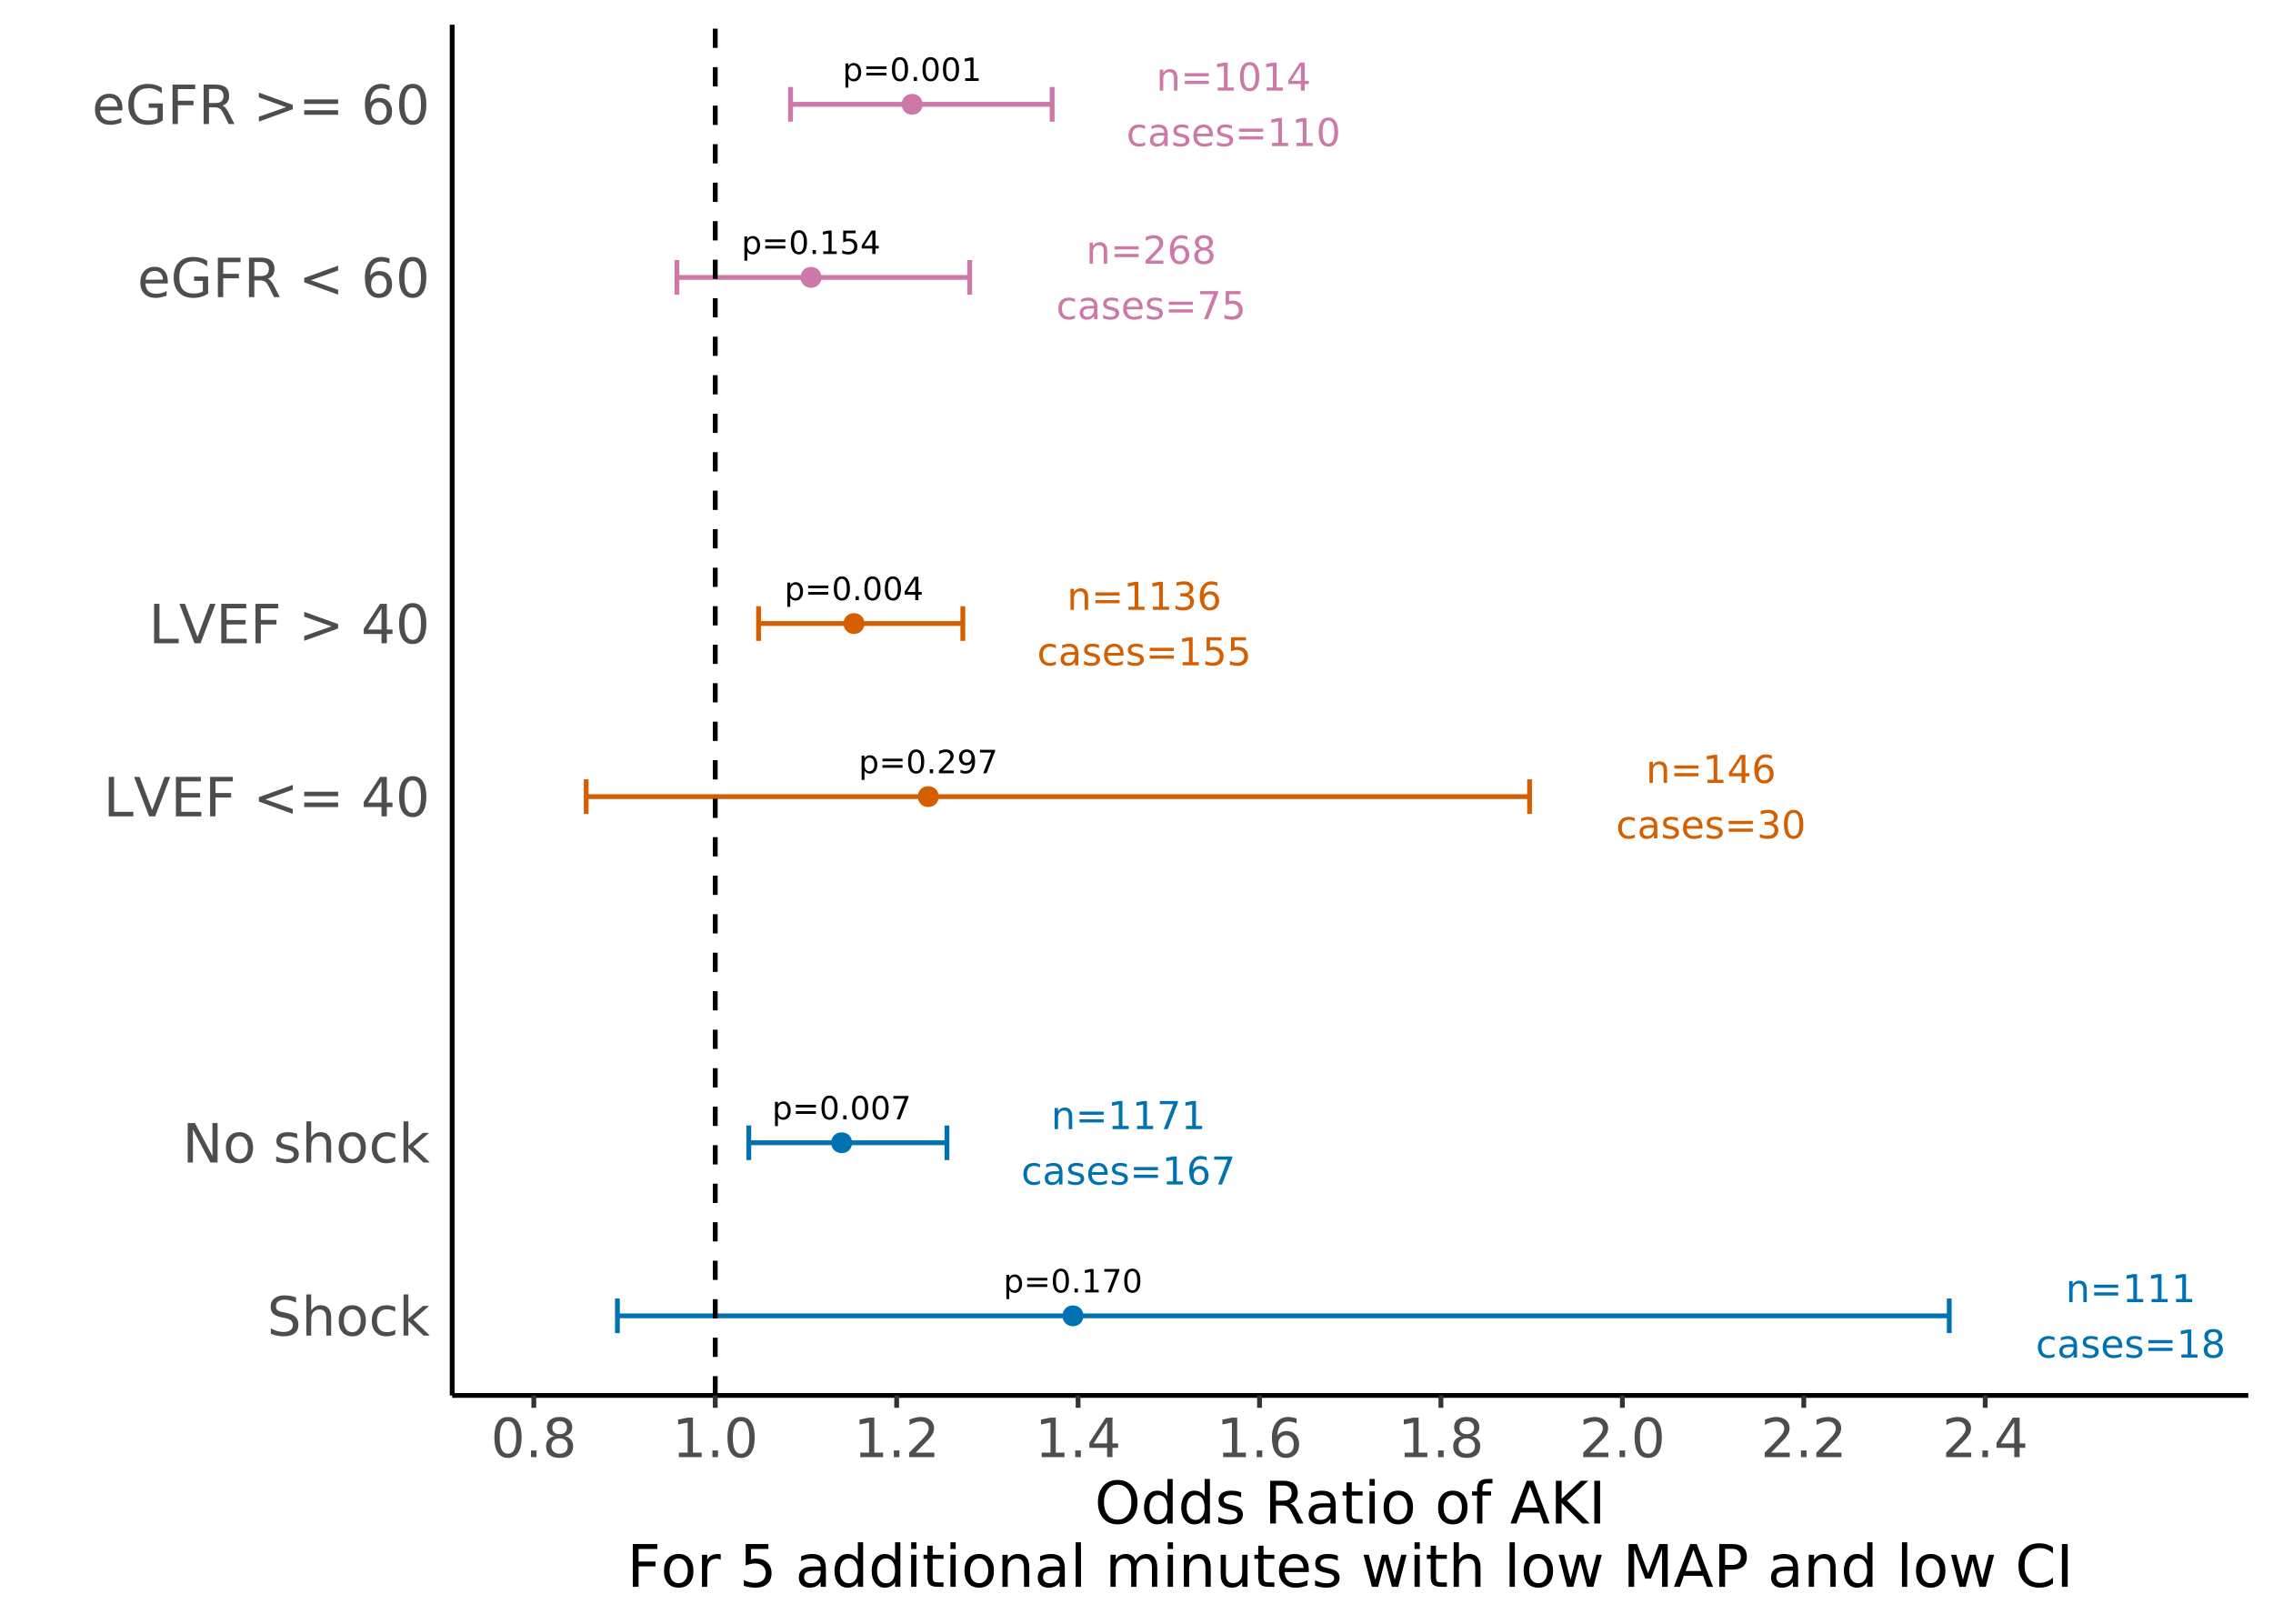 <?xml version="1.0" encoding="UTF-8"?>
<svg xmlns="http://www.w3.org/2000/svg" xmlns:xlink="http://www.w3.org/1999/xlink" width="504" height="360" viewBox="0 0 504 360">
<defs>
<g>
<g id="glyph-0-0">
<path d="M 4.688 -2.812 L 4.688 0 L 3.922 0 L 3.922 -2.797 C 3.922 -3.234 3.832 -3.562 3.656 -3.781 C 3.488 -4 3.227 -4.109 2.875 -4.109 C 2.469 -4.109 2.145 -3.973 1.906 -3.703 C 1.664 -3.441 1.547 -3.086 1.547 -2.641 L 1.547 0 L 0.781 0 L 0.781 -4.672 L 1.547 -4.672 L 1.547 -3.938 C 1.734 -4.219 1.945 -4.426 2.188 -4.562 C 2.438 -4.707 2.723 -4.781 3.047 -4.781 C 3.586 -4.781 3.992 -4.613 4.266 -4.281 C 4.547 -3.945 4.688 -3.457 4.688 -2.812 Z M 4.688 -2.812 "/>
</g>
<g id="glyph-0-1">
<path d="M 0.906 -3.875 L 6.25 -3.875 L 6.25 -3.172 L 0.906 -3.172 Z M 0.906 -2.172 L 6.25 -2.172 L 6.25 -1.469 L 0.906 -1.469 Z M 0.906 -2.172 "/>
</g>
<g id="glyph-0-2">
<path d="M 1.062 -0.703 L 2.438 -0.703 L 2.438 -5.453 L 0.938 -5.156 L 0.938 -5.922 L 2.422 -6.219 L 3.266 -6.219 L 3.266 -0.703 L 4.641 -0.703 L 4.641 0 L 1.062 0 Z M 1.062 -0.703 "/>
</g>
<g id="glyph-0-3">
<path d="M 2.719 -5.672 C 2.281 -5.672 1.953 -5.457 1.734 -5.031 C 1.516 -4.602 1.406 -3.961 1.406 -3.109 C 1.406 -2.254 1.516 -1.613 1.734 -1.188 C 1.953 -0.758 2.281 -0.547 2.719 -0.547 C 3.145 -0.547 3.469 -0.758 3.688 -1.188 C 3.906 -1.613 4.016 -2.254 4.016 -3.109 C 4.016 -3.961 3.906 -4.602 3.688 -5.031 C 3.469 -5.457 3.145 -5.672 2.719 -5.672 Z M 2.719 -6.328 C 3.406 -6.328 3.93 -6.051 4.297 -5.5 C 4.672 -4.945 4.859 -4.148 4.859 -3.109 C 4.859 -2.055 4.672 -1.254 4.297 -0.703 C 3.93 -0.148 3.406 0.125 2.719 0.125 C 2.02 0.125 1.484 -0.148 1.109 -0.703 C 0.742 -1.254 0.562 -2.055 0.562 -3.109 C 0.562 -4.148 0.742 -4.945 1.109 -5.5 C 1.484 -6.051 2.02 -6.328 2.719 -6.328 Z M 2.719 -6.328 "/>
</g>
<g id="glyph-0-4">
<path d="M 3.219 -5.484 L 1.094 -2.172 L 3.219 -2.172 Z M 3 -6.219 L 4.062 -6.219 L 4.062 -2.172 L 4.953 -2.172 L 4.953 -1.469 L 4.062 -1.469 L 4.062 0 L 3.219 0 L 3.219 -1.469 L 0.422 -1.469 L 0.422 -2.281 Z M 3 -6.219 "/>
</g>
<g id="glyph-0-5">
<path d="M 4.156 -4.484 L 4.156 -3.766 C 3.945 -3.891 3.734 -3.977 3.516 -4.031 C 3.297 -4.094 3.07 -4.125 2.844 -4.125 C 2.352 -4.125 1.969 -3.969 1.688 -3.656 C 1.414 -3.344 1.281 -2.898 1.281 -2.328 C 1.281 -1.754 1.414 -1.312 1.688 -1 C 1.969 -0.688 2.352 -0.531 2.844 -0.531 C 3.07 -0.531 3.297 -0.555 3.516 -0.609 C 3.734 -0.672 3.945 -0.766 4.156 -0.891 L 4.156 -0.172 C 3.945 -0.078 3.727 -0.004 3.5 0.047 C 3.27 0.098 3.023 0.125 2.766 0.125 C 2.066 0.125 1.508 -0.094 1.094 -0.531 C 0.676 -0.977 0.469 -1.578 0.469 -2.328 C 0.469 -3.086 0.676 -3.688 1.094 -4.125 C 1.508 -4.562 2.082 -4.781 2.812 -4.781 C 3.051 -4.781 3.281 -4.754 3.5 -4.703 C 3.727 -4.648 3.945 -4.578 4.156 -4.484 Z M 4.156 -4.484 "/>
</g>
<g id="glyph-0-6">
<path d="M 2.922 -2.344 C 2.305 -2.344 1.879 -2.27 1.641 -2.125 C 1.398 -1.988 1.281 -1.75 1.281 -1.406 C 1.281 -1.133 1.367 -0.914 1.547 -0.75 C 1.723 -0.594 1.969 -0.516 2.281 -0.516 C 2.707 -0.516 3.047 -0.664 3.297 -0.969 C 3.555 -1.27 3.688 -1.672 3.688 -2.172 L 3.688 -2.344 Z M 4.453 -2.656 L 4.453 0 L 3.688 0 L 3.688 -0.703 C 3.508 -0.422 3.289 -0.211 3.031 -0.078 C 2.77 0.055 2.453 0.125 2.078 0.125 C 1.598 0.125 1.219 -0.008 0.938 -0.281 C 0.656 -0.551 0.516 -0.91 0.516 -1.359 C 0.516 -1.879 0.688 -2.27 1.031 -2.531 C 1.383 -2.801 1.91 -2.938 2.609 -2.938 L 3.688 -2.938 L 3.688 -3.016 C 3.688 -3.367 3.566 -3.641 3.328 -3.828 C 3.098 -4.023 2.773 -4.125 2.359 -4.125 C 2.098 -4.125 1.836 -4.094 1.578 -4.031 C 1.328 -3.969 1.086 -3.875 0.859 -3.75 L 0.859 -4.453 C 1.141 -4.555 1.41 -4.633 1.672 -4.688 C 1.93 -4.75 2.188 -4.781 2.438 -4.781 C 3.113 -4.781 3.617 -4.602 3.953 -4.25 C 4.285 -3.906 4.453 -3.375 4.453 -2.656 Z M 4.453 -2.656 "/>
</g>
<g id="glyph-0-7">
<path d="M 3.781 -4.531 L 3.781 -3.797 C 3.562 -3.91 3.332 -3.992 3.094 -4.047 C 2.863 -4.109 2.625 -4.141 2.375 -4.141 C 2 -4.141 1.711 -4.078 1.516 -3.953 C 1.328 -3.836 1.234 -3.664 1.234 -3.438 C 1.234 -3.258 1.301 -3.117 1.438 -3.016 C 1.57 -2.91 1.848 -2.816 2.266 -2.734 L 2.531 -2.672 C 3.07 -2.555 3.457 -2.391 3.688 -2.172 C 3.914 -1.961 4.031 -1.664 4.031 -1.281 C 4.031 -0.852 3.859 -0.508 3.516 -0.25 C 3.172 0 2.695 0.125 2.094 0.125 C 1.844 0.125 1.582 0.098 1.312 0.047 C 1.039 -0.004 0.758 -0.078 0.469 -0.172 L 0.469 -0.969 C 0.75 -0.812 1.023 -0.695 1.297 -0.625 C 1.578 -0.551 1.848 -0.516 2.109 -0.516 C 2.473 -0.516 2.75 -0.578 2.938 -0.703 C 3.133 -0.828 3.234 -1.004 3.234 -1.234 C 3.234 -1.441 3.16 -1.598 3.016 -1.703 C 2.879 -1.816 2.578 -1.926 2.109 -2.031 L 1.844 -2.094 C 1.363 -2.188 1.02 -2.336 0.812 -2.547 C 0.602 -2.754 0.5 -3.039 0.5 -3.406 C 0.5 -3.844 0.648 -4.18 0.953 -4.422 C 1.266 -4.66 1.707 -4.781 2.281 -4.781 C 2.57 -4.781 2.844 -4.758 3.094 -4.719 C 3.344 -4.676 3.57 -4.613 3.781 -4.531 Z M 3.781 -4.531 "/>
</g>
<g id="glyph-0-8">
<path d="M 4.797 -2.531 L 4.797 -2.156 L 1.266 -2.156 C 1.305 -1.625 1.469 -1.219 1.75 -0.938 C 2.031 -0.664 2.426 -0.531 2.938 -0.531 C 3.227 -0.531 3.508 -0.566 3.781 -0.641 C 4.062 -0.711 4.336 -0.82 4.609 -0.969 L 4.609 -0.234 C 4.336 -0.117 4.055 -0.027 3.766 0.031 C 3.484 0.094 3.191 0.125 2.891 0.125 C 2.148 0.125 1.562 -0.086 1.125 -0.516 C 0.688 -0.953 0.469 -1.539 0.469 -2.281 C 0.469 -3.051 0.672 -3.66 1.078 -4.109 C 1.492 -4.555 2.051 -4.781 2.75 -4.781 C 3.383 -4.781 3.883 -4.578 4.25 -4.172 C 4.613 -3.766 4.797 -3.219 4.797 -2.531 Z M 4.031 -2.75 C 4.02 -3.164 3.898 -3.5 3.672 -3.75 C 3.441 -4 3.141 -4.125 2.766 -4.125 C 2.336 -4.125 1.992 -4.004 1.734 -3.766 C 1.484 -3.523 1.336 -3.188 1.297 -2.75 Z M 4.031 -2.75 "/>
</g>
<g id="glyph-0-9">
<path d="M 1.641 -0.703 L 4.578 -0.703 L 4.578 0 L 0.625 0 L 0.625 -0.703 C 0.945 -1.035 1.379 -1.477 1.922 -2.031 C 2.473 -2.594 2.82 -2.953 2.969 -3.109 C 3.238 -3.41 3.426 -3.664 3.531 -3.875 C 3.633 -4.094 3.688 -4.301 3.688 -4.5 C 3.688 -4.832 3.57 -5.102 3.344 -5.312 C 3.113 -5.52 2.812 -5.625 2.438 -5.625 C 2.176 -5.625 1.898 -5.578 1.609 -5.484 C 1.316 -5.391 1.004 -5.25 0.672 -5.062 L 0.672 -5.922 C 1.004 -6.055 1.316 -6.156 1.609 -6.219 C 1.91 -6.289 2.18 -6.328 2.422 -6.328 C 3.066 -6.328 3.582 -6.164 3.969 -5.844 C 4.352 -5.52 4.547 -5.094 4.547 -4.562 C 4.547 -4.301 4.492 -4.055 4.391 -3.828 C 4.297 -3.598 4.125 -3.328 3.875 -3.016 C 3.801 -2.941 3.578 -2.711 3.203 -2.328 C 2.836 -1.941 2.316 -1.398 1.641 -0.703 Z M 1.641 -0.703 "/>
</g>
<g id="glyph-0-10">
<path d="M 2.812 -3.438 C 2.438 -3.438 2.141 -3.305 1.922 -3.047 C 1.703 -2.797 1.594 -2.445 1.594 -2 C 1.594 -1.551 1.703 -1.195 1.922 -0.938 C 2.141 -0.676 2.438 -0.547 2.812 -0.547 C 3.188 -0.547 3.484 -0.676 3.703 -0.938 C 3.93 -1.195 4.047 -1.551 4.047 -2 C 4.047 -2.445 3.93 -2.797 3.703 -3.047 C 3.484 -3.305 3.188 -3.438 2.812 -3.438 Z M 4.484 -6.078 L 4.484 -5.312 C 4.273 -5.414 4.062 -5.492 3.844 -5.547 C 3.633 -5.598 3.422 -5.625 3.203 -5.625 C 2.648 -5.625 2.227 -5.438 1.938 -5.062 C 1.645 -4.688 1.477 -4.117 1.438 -3.359 C 1.594 -3.598 1.797 -3.781 2.047 -3.906 C 2.297 -4.039 2.566 -4.109 2.859 -4.109 C 3.484 -4.109 3.977 -3.914 4.344 -3.531 C 4.707 -3.156 4.891 -2.645 4.891 -2 C 4.891 -1.352 4.695 -0.836 4.312 -0.453 C 3.938 -0.066 3.438 0.125 2.812 0.125 C 2.094 0.125 1.539 -0.148 1.156 -0.703 C 0.781 -1.254 0.594 -2.055 0.594 -3.109 C 0.594 -4.086 0.828 -4.867 1.297 -5.453 C 1.766 -6.035 2.391 -6.328 3.172 -6.328 C 3.379 -6.328 3.594 -6.305 3.812 -6.266 C 4.031 -6.223 4.254 -6.16 4.484 -6.078 Z M 4.484 -6.078 "/>
</g>
<g id="glyph-0-11">
<path d="M 2.719 -2.953 C 2.312 -2.953 1.992 -2.844 1.766 -2.625 C 1.535 -2.414 1.422 -2.125 1.422 -1.75 C 1.422 -1.375 1.535 -1.078 1.766 -0.859 C 1.992 -0.648 2.312 -0.547 2.719 -0.547 C 3.113 -0.547 3.426 -0.648 3.656 -0.859 C 3.883 -1.078 4 -1.375 4 -1.75 C 4 -2.125 3.883 -2.414 3.656 -2.625 C 3.426 -2.844 3.113 -2.953 2.719 -2.953 Z M 1.875 -3.312 C 1.508 -3.395 1.223 -3.562 1.016 -3.812 C 0.816 -4.062 0.719 -4.363 0.719 -4.719 C 0.719 -5.219 0.895 -5.609 1.25 -5.891 C 1.602 -6.18 2.094 -6.328 2.719 -6.328 C 3.332 -6.328 3.816 -6.18 4.172 -5.891 C 4.523 -5.609 4.703 -5.219 4.703 -4.719 C 4.703 -4.363 4.598 -4.062 4.391 -3.812 C 4.191 -3.562 3.914 -3.395 3.562 -3.312 C 3.969 -3.219 4.281 -3.031 4.5 -2.75 C 4.727 -2.477 4.844 -2.145 4.844 -1.75 C 4.844 -1.145 4.656 -0.68 4.281 -0.359 C 3.914 -0.035 3.395 0.125 2.719 0.125 C 2.031 0.125 1.5 -0.035 1.125 -0.359 C 0.758 -0.68 0.578 -1.145 0.578 -1.75 C 0.578 -2.145 0.691 -2.477 0.922 -2.75 C 1.148 -3.031 1.469 -3.219 1.875 -3.312 Z M 1.562 -4.641 C 1.562 -4.316 1.66 -4.062 1.859 -3.875 C 2.066 -3.695 2.352 -3.609 2.719 -3.609 C 3.07 -3.609 3.348 -3.695 3.547 -3.875 C 3.754 -4.062 3.859 -4.316 3.859 -4.641 C 3.859 -4.961 3.754 -5.211 3.547 -5.391 C 3.348 -5.578 3.07 -5.672 2.719 -5.672 C 2.352 -5.672 2.066 -5.578 1.859 -5.391 C 1.66 -5.211 1.562 -4.961 1.562 -4.641 Z M 1.562 -4.641 "/>
</g>
<g id="glyph-0-12">
<path d="M 0.703 -6.219 L 4.703 -6.219 L 4.703 -5.859 L 2.438 0 L 1.562 0 L 3.688 -5.516 L 0.703 -5.516 Z M 0.703 -6.219 "/>
</g>
<g id="glyph-0-13">
<path d="M 0.922 -6.219 L 4.219 -6.219 L 4.219 -5.516 L 1.688 -5.516 L 1.688 -3.984 C 1.812 -4.023 1.93 -4.055 2.047 -4.078 C 2.172 -4.098 2.297 -4.109 2.422 -4.109 C 3.117 -4.109 3.672 -3.914 4.078 -3.531 C 4.484 -3.156 4.688 -2.645 4.688 -2 C 4.688 -1.32 4.477 -0.797 4.062 -0.422 C 3.645 -0.055 3.055 0.125 2.297 0.125 C 2.035 0.125 1.77 0.098 1.5 0.047 C 1.227 0.004 0.945 -0.055 0.656 -0.141 L 0.656 -0.984 C 0.906 -0.848 1.16 -0.75 1.422 -0.688 C 1.691 -0.625 1.977 -0.594 2.281 -0.594 C 2.758 -0.594 3.141 -0.719 3.422 -0.969 C 3.703 -1.219 3.844 -1.562 3.844 -2 C 3.844 -2.426 3.703 -2.766 3.422 -3.016 C 3.141 -3.273 2.758 -3.406 2.281 -3.406 C 2.051 -3.406 1.82 -3.379 1.594 -3.328 C 1.375 -3.273 1.148 -3.195 0.922 -3.094 Z M 0.922 -6.219 "/>
</g>
<g id="glyph-0-14">
<path d="M 3.469 -3.359 C 3.863 -3.266 4.176 -3.082 4.406 -2.812 C 4.633 -2.539 4.75 -2.207 4.75 -1.812 C 4.75 -1.195 4.535 -0.719 4.109 -0.375 C 3.691 -0.039 3.094 0.125 2.312 0.125 C 2.051 0.125 1.781 0.098 1.5 0.047 C 1.227 -0.004 0.945 -0.082 0.656 -0.188 L 0.656 -1 C 0.883 -0.863 1.133 -0.758 1.406 -0.688 C 1.688 -0.625 1.977 -0.594 2.281 -0.594 C 2.812 -0.594 3.211 -0.695 3.484 -0.906 C 3.766 -1.113 3.906 -1.414 3.906 -1.812 C 3.906 -2.176 3.773 -2.461 3.516 -2.672 C 3.266 -2.879 2.91 -2.984 2.453 -2.984 L 1.719 -2.984 L 1.719 -3.672 L 2.484 -3.672 C 2.898 -3.672 3.219 -3.754 3.438 -3.922 C 3.656 -4.086 3.766 -4.32 3.766 -4.625 C 3.766 -4.945 3.648 -5.191 3.422 -5.359 C 3.191 -5.535 2.867 -5.625 2.453 -5.625 C 2.223 -5.625 1.973 -5.598 1.703 -5.547 C 1.441 -5.492 1.156 -5.414 0.844 -5.312 L 0.844 -6.062 C 1.156 -6.156 1.453 -6.223 1.734 -6.266 C 2.016 -6.305 2.281 -6.328 2.531 -6.328 C 3.164 -6.328 3.664 -6.18 4.031 -5.891 C 4.406 -5.609 4.594 -5.219 4.594 -4.719 C 4.594 -4.375 4.492 -4.082 4.297 -3.844 C 4.098 -3.602 3.82 -3.441 3.469 -3.359 Z M 3.469 -3.359 "/>
</g>
<g id="glyph-1-0">
<path d="M 1.281 -0.578 L 1.281 1.484 L 0.641 1.484 L 0.641 -3.891 L 1.281 -3.891 L 1.281 -3.297 C 1.414 -3.523 1.586 -3.695 1.797 -3.812 C 2.004 -3.926 2.25 -3.984 2.531 -3.984 C 3 -3.984 3.379 -3.797 3.672 -3.422 C 3.973 -3.047 4.125 -2.551 4.125 -1.938 C 4.125 -1.332 3.973 -0.844 3.672 -0.469 C 3.379 -0.094 3 0.094 2.531 0.094 C 2.25 0.094 2.004 0.039 1.797 -0.062 C 1.586 -0.176 1.414 -0.348 1.281 -0.578 Z M 3.469 -1.938 C 3.469 -2.406 3.367 -2.773 3.172 -3.047 C 2.973 -3.316 2.707 -3.453 2.375 -3.453 C 2.039 -3.453 1.773 -3.316 1.578 -3.047 C 1.379 -2.773 1.281 -2.406 1.281 -1.938 C 1.281 -1.469 1.379 -1.098 1.578 -0.828 C 1.773 -0.566 2.039 -0.438 2.375 -0.438 C 2.707 -0.438 2.973 -0.566 3.172 -0.828 C 3.367 -1.098 3.469 -1.469 3.469 -1.938 Z M 3.469 -1.938 "/>
</g>
<g id="glyph-1-1">
<path d="M 0.75 -3.234 L 5.203 -3.234 L 5.203 -2.641 L 0.75 -2.641 Z M 0.75 -1.812 L 5.203 -1.812 L 5.203 -1.219 L 0.75 -1.219 Z M 0.75 -1.812 "/>
</g>
<g id="glyph-1-2">
<path d="M 2.266 -4.719 C 1.898 -4.719 1.625 -4.539 1.438 -4.188 C 1.258 -3.832 1.172 -3.301 1.172 -2.594 C 1.172 -1.875 1.258 -1.336 1.438 -0.984 C 1.625 -0.629 1.898 -0.453 2.266 -0.453 C 2.629 -0.453 2.898 -0.629 3.078 -0.984 C 3.254 -1.336 3.344 -1.875 3.344 -2.594 C 3.344 -3.301 3.254 -3.832 3.078 -4.188 C 2.898 -4.539 2.629 -4.719 2.266 -4.719 Z M 2.266 -5.281 C 2.836 -5.281 3.273 -5.047 3.578 -4.578 C 3.891 -4.117 4.047 -3.457 4.047 -2.594 C 4.047 -1.719 3.891 -1.051 3.578 -0.594 C 3.273 -0.133 2.836 0.094 2.266 0.094 C 1.68 0.094 1.234 -0.133 0.922 -0.594 C 0.617 -1.051 0.469 -1.719 0.469 -2.594 C 0.469 -3.457 0.617 -4.117 0.922 -4.578 C 1.234 -5.047 1.68 -5.281 2.266 -5.281 Z M 2.266 -5.281 "/>
</g>
<g id="glyph-1-3">
<path d="M 0.766 -0.875 L 1.5 -0.875 L 1.5 0 L 0.766 0 Z M 0.766 -0.875 "/>
</g>
<g id="glyph-1-4">
<path d="M 0.875 -0.594 L 2.031 -0.594 L 2.031 -4.547 L 0.781 -4.297 L 0.781 -4.938 L 2.016 -5.188 L 2.719 -5.188 L 2.719 -0.594 L 3.859 -0.594 L 3.859 0 L 0.875 0 Z M 0.875 -0.594 "/>
</g>
<g id="glyph-1-5">
<path d="M 0.766 -5.188 L 3.516 -5.188 L 3.516 -4.594 L 1.406 -4.594 L 1.406 -3.328 C 1.508 -3.359 1.613 -3.379 1.719 -3.391 C 1.82 -3.41 1.922 -3.422 2.016 -3.422 C 2.598 -3.422 3.055 -3.258 3.391 -2.938 C 3.734 -2.625 3.906 -2.195 3.906 -1.656 C 3.906 -1.102 3.727 -0.672 3.375 -0.359 C 3.031 -0.055 2.539 0.094 1.906 0.094 C 1.695 0.094 1.477 0.07 1.25 0.031 C 1.02 0 0.785 -0.051 0.547 -0.125 L 0.547 -0.828 C 0.754 -0.711 0.969 -0.625 1.188 -0.562 C 1.414 -0.508 1.656 -0.484 1.906 -0.484 C 2.301 -0.484 2.613 -0.586 2.844 -0.797 C 3.082 -1.016 3.203 -1.301 3.203 -1.656 C 3.203 -2.02 3.082 -2.305 2.844 -2.516 C 2.613 -2.734 2.301 -2.844 1.906 -2.844 C 1.719 -2.844 1.531 -2.82 1.344 -2.781 C 1.156 -2.738 0.961 -2.672 0.766 -2.578 Z M 0.766 -5.188 "/>
</g>
<g id="glyph-1-6">
<path d="M 2.688 -4.578 L 0.922 -1.812 L 2.688 -1.812 Z M 2.5 -5.188 L 3.391 -5.188 L 3.391 -1.812 L 4.125 -1.812 L 4.125 -1.219 L 3.391 -1.219 L 3.391 0 L 2.688 0 L 2.688 -1.219 L 0.344 -1.219 L 0.344 -1.906 Z M 2.5 -5.188 "/>
</g>
<g id="glyph-1-7">
<path d="M 0.578 -5.188 L 3.922 -5.188 L 3.922 -4.891 L 2.031 0 L 1.297 0 L 3.078 -4.594 L 0.578 -4.594 Z M 0.578 -5.188 "/>
</g>
<g id="glyph-1-8">
<path d="M 1.359 -0.594 L 3.812 -0.594 L 3.812 0 L 0.516 0 L 0.516 -0.594 C 0.785 -0.863 1.148 -1.227 1.609 -1.688 C 2.066 -2.156 2.352 -2.457 2.469 -2.594 C 2.695 -2.844 2.852 -3.055 2.938 -3.234 C 3.031 -3.41 3.078 -3.582 3.078 -3.75 C 3.078 -4.031 2.977 -4.254 2.781 -4.422 C 2.594 -4.598 2.344 -4.688 2.031 -4.688 C 1.812 -4.688 1.578 -4.645 1.328 -4.562 C 1.086 -4.488 0.832 -4.375 0.562 -4.219 L 0.562 -4.938 C 0.844 -5.051 1.102 -5.133 1.344 -5.188 C 1.594 -5.25 1.816 -5.281 2.016 -5.281 C 2.555 -5.281 2.984 -5.145 3.297 -4.875 C 3.617 -4.602 3.781 -4.242 3.781 -3.797 C 3.781 -3.586 3.738 -3.383 3.656 -3.188 C 3.582 -3 3.441 -2.773 3.234 -2.516 C 3.172 -2.453 2.984 -2.258 2.672 -1.938 C 2.367 -1.613 1.93 -1.164 1.359 -0.594 Z M 1.359 -0.594 "/>
</g>
<g id="glyph-1-9">
<path d="M 0.781 -0.109 L 0.781 -0.75 C 0.957 -0.664 1.133 -0.598 1.312 -0.547 C 1.5 -0.504 1.676 -0.484 1.844 -0.484 C 2.312 -0.484 2.664 -0.641 2.906 -0.953 C 3.156 -1.266 3.297 -1.738 3.328 -2.375 C 3.191 -2.176 3.02 -2.02 2.812 -1.906 C 2.602 -1.801 2.375 -1.75 2.125 -1.75 C 1.613 -1.75 1.207 -1.906 0.906 -2.219 C 0.602 -2.539 0.453 -2.973 0.453 -3.516 C 0.453 -4.047 0.609 -4.473 0.922 -4.797 C 1.234 -5.117 1.648 -5.281 2.172 -5.281 C 2.773 -5.281 3.234 -5.047 3.547 -4.578 C 3.859 -4.117 4.016 -3.457 4.016 -2.594 C 4.016 -1.77 3.82 -1.113 3.438 -0.625 C 3.051 -0.145 2.531 0.094 1.875 0.094 C 1.695 0.094 1.52 0.078 1.344 0.047 C 1.164 0.016 0.977 -0.035 0.781 -0.109 Z M 2.172 -2.312 C 2.492 -2.312 2.742 -2.414 2.922 -2.625 C 3.109 -2.844 3.203 -3.141 3.203 -3.516 C 3.203 -3.891 3.109 -4.18 2.922 -4.391 C 2.742 -4.609 2.492 -4.719 2.172 -4.719 C 1.859 -4.719 1.609 -4.609 1.422 -4.391 C 1.242 -4.18 1.156 -3.891 1.156 -3.516 C 1.156 -3.141 1.242 -2.844 1.422 -2.625 C 1.609 -2.414 1.859 -2.312 2.172 -2.312 Z M 2.172 -2.312 "/>
</g>
<g id="glyph-2-0">
<path d="M 6.422 -8.469 L 6.422 -7.312 C 5.973 -7.52 5.547 -7.676 5.141 -7.781 C 4.742 -7.895 4.363 -7.953 4 -7.953 C 3.352 -7.953 2.852 -7.828 2.5 -7.578 C 2.156 -7.328 1.984 -6.969 1.984 -6.5 C 1.984 -6.113 2.098 -5.82 2.328 -5.625 C 2.555 -5.426 3 -5.27 3.656 -5.156 L 4.359 -5 C 5.242 -4.832 5.895 -4.535 6.312 -4.109 C 6.738 -3.691 6.953 -3.129 6.953 -2.422 C 6.953 -1.566 6.664 -0.922 6.094 -0.484 C 5.531 -0.047 4.695 0.172 3.594 0.172 C 3.188 0.172 2.75 0.125 2.281 0.031 C 1.812 -0.059 1.328 -0.203 0.828 -0.391 L 0.828 -1.609 C 1.305 -1.336 1.773 -1.133 2.234 -1 C 2.703 -0.863 3.156 -0.797 3.594 -0.797 C 4.27 -0.797 4.789 -0.926 5.156 -1.188 C 5.531 -1.457 5.719 -1.836 5.719 -2.328 C 5.719 -2.754 5.582 -3.086 5.312 -3.328 C 5.051 -3.578 4.617 -3.758 4.016 -3.875 L 3.297 -4.016 C 2.41 -4.191 1.77 -4.469 1.375 -4.844 C 0.988 -5.219 0.797 -5.738 0.797 -6.406 C 0.797 -7.188 1.066 -7.797 1.609 -8.234 C 2.148 -8.68 2.898 -8.906 3.859 -8.906 C 4.273 -8.906 4.691 -8.867 5.109 -8.797 C 5.535 -8.723 5.973 -8.613 6.422 -8.469 Z M 6.422 -8.469 "/>
</g>
<g id="glyph-2-1">
<path d="M 6.594 -3.969 L 6.594 0 L 5.516 0 L 5.516 -3.922 C 5.516 -4.547 5.391 -5.008 5.141 -5.312 C 4.898 -5.625 4.539 -5.781 4.062 -5.781 C 3.477 -5.781 3.016 -5.594 2.672 -5.219 C 2.336 -4.852 2.172 -4.348 2.172 -3.703 L 2.172 0 L 1.094 0 L 1.094 -9.125 L 2.172 -9.125 L 2.172 -5.547 C 2.43 -5.941 2.734 -6.234 3.078 -6.422 C 3.43 -6.617 3.836 -6.719 4.297 -6.719 C 5.047 -6.719 5.613 -6.484 6 -6.016 C 6.395 -5.555 6.594 -4.875 6.594 -3.969 Z M 6.594 -3.969 "/>
</g>
<g id="glyph-2-2">
<path d="M 3.672 -5.812 C 3.098 -5.812 2.641 -5.582 2.297 -5.125 C 1.961 -4.676 1.797 -4.062 1.797 -3.281 C 1.797 -2.488 1.961 -1.867 2.297 -1.422 C 2.629 -0.973 3.086 -0.75 3.672 -0.75 C 4.242 -0.75 4.695 -0.973 5.031 -1.422 C 5.375 -1.879 5.547 -2.5 5.547 -3.281 C 5.547 -4.051 5.375 -4.664 5.031 -5.125 C 4.695 -5.582 4.242 -5.812 3.672 -5.812 Z M 3.672 -6.719 C 4.609 -6.719 5.344 -6.41 5.875 -5.797 C 6.414 -5.191 6.688 -4.352 6.688 -3.281 C 6.688 -2.207 6.414 -1.363 5.875 -0.75 C 5.344 -0.133 4.609 0.172 3.672 0.172 C 2.734 0.172 1.992 -0.133 1.453 -0.75 C 0.922 -1.363 0.656 -2.207 0.656 -3.281 C 0.656 -4.352 0.922 -5.191 1.453 -5.797 C 1.992 -6.41 2.734 -6.719 3.672 -6.719 Z M 3.672 -6.719 "/>
</g>
<g id="glyph-2-3">
<path d="M 5.859 -6.312 L 5.859 -5.297 C 5.547 -5.473 5.238 -5.602 4.938 -5.688 C 4.633 -5.77 4.328 -5.812 4.016 -5.812 C 3.305 -5.812 2.758 -5.586 2.375 -5.141 C 1.988 -4.703 1.797 -4.082 1.797 -3.281 C 1.797 -2.477 1.988 -1.852 2.375 -1.406 C 2.758 -0.969 3.305 -0.75 4.016 -0.75 C 4.328 -0.75 4.633 -0.789 4.938 -0.875 C 5.238 -0.957 5.547 -1.082 5.859 -1.25 L 5.859 -0.25 C 5.555 -0.113 5.242 -0.008 4.922 0.062 C 4.598 0.133 4.254 0.172 3.891 0.172 C 2.898 0.172 2.113 -0.133 1.531 -0.75 C 0.945 -1.375 0.656 -2.219 0.656 -3.281 C 0.656 -4.344 0.945 -5.18 1.531 -5.797 C 2.125 -6.41 2.938 -6.719 3.969 -6.719 C 4.289 -6.719 4.609 -6.68 4.922 -6.609 C 5.242 -6.547 5.555 -6.445 5.859 -6.312 Z M 5.859 -6.312 "/>
</g>
<g id="glyph-2-4">
<path d="M 1.094 -9.125 L 2.172 -9.125 L 2.172 -3.734 L 5.391 -6.562 L 6.766 -6.562 L 3.281 -3.5 L 6.922 0 L 5.516 0 L 2.172 -3.203 L 2.172 0 L 1.094 0 Z M 1.094 -9.125 "/>
</g>
<g id="glyph-2-5">
<path d="M 1.172 -8.75 L 2.766 -8.75 L 6.656 -1.438 L 6.656 -8.75 L 7.797 -8.75 L 7.797 0 L 6.203 0 L 2.328 -7.312 L 2.328 0 L 1.172 0 Z M 1.172 -8.75 "/>
</g>
<g id="glyph-2-6">
</g>
<g id="glyph-2-7">
<path d="M 5.312 -6.375 L 5.312 -5.344 C 5.008 -5.5 4.691 -5.613 4.359 -5.688 C 4.035 -5.77 3.695 -5.812 3.344 -5.812 C 2.812 -5.812 2.41 -5.727 2.141 -5.562 C 1.867 -5.406 1.734 -5.16 1.734 -4.828 C 1.734 -4.578 1.828 -4.379 2.016 -4.234 C 2.211 -4.098 2.602 -3.969 3.188 -3.844 L 3.547 -3.75 C 4.316 -3.594 4.863 -3.363 5.188 -3.062 C 5.508 -2.758 5.672 -2.344 5.672 -1.812 C 5.672 -1.195 5.426 -0.711 4.938 -0.359 C 4.457 -0.004 3.797 0.172 2.953 0.172 C 2.598 0.172 2.227 0.133 1.844 0.062 C 1.469 0 1.07 -0.098 0.656 -0.234 L 0.656 -1.359 C 1.051 -1.148 1.441 -0.992 1.828 -0.891 C 2.211 -0.785 2.598 -0.734 2.984 -0.734 C 3.484 -0.734 3.867 -0.816 4.141 -0.984 C 4.422 -1.16 4.562 -1.41 4.562 -1.734 C 4.562 -2.023 4.461 -2.25 4.266 -2.406 C 4.066 -2.562 3.633 -2.711 2.969 -2.859 L 2.594 -2.938 C 1.926 -3.082 1.441 -3.301 1.141 -3.594 C 0.848 -3.883 0.703 -4.281 0.703 -4.781 C 0.703 -5.406 0.922 -5.883 1.359 -6.219 C 1.797 -6.551 2.414 -6.719 3.219 -6.719 C 3.613 -6.719 3.988 -6.688 4.344 -6.625 C 4.695 -6.57 5.02 -6.488 5.312 -6.375 Z M 5.312 -6.375 "/>
</g>
<g id="glyph-2-8">
<path d="M 1.172 -8.75 L 2.359 -8.75 L 2.359 -1 L 6.625 -1 L 6.625 0 L 1.172 0 Z M 1.172 -8.75 "/>
</g>
<g id="glyph-2-9">
<path d="M 3.438 0 L 0.094 -8.75 L 1.328 -8.75 L 4.109 -1.391 L 6.875 -8.75 L 8.109 -8.75 L 4.781 0 Z M 3.438 0 "/>
</g>
<g id="glyph-2-10">
<path d="M 1.172 -8.75 L 6.703 -8.75 L 6.703 -7.75 L 2.359 -7.75 L 2.359 -5.156 L 6.531 -5.156 L 6.531 -4.172 L 2.359 -4.172 L 2.359 -1 L 6.812 -1 L 6.812 0 L 1.172 0 Z M 1.172 -8.75 "/>
</g>
<g id="glyph-2-11">
<path d="M 1.172 -8.75 L 6.203 -8.75 L 6.203 -7.75 L 2.359 -7.75 L 2.359 -5.172 L 5.828 -5.172 L 5.828 -4.172 L 2.359 -4.172 L 2.359 0 L 1.172 0 Z M 1.172 -8.75 "/>
</g>
<g id="glyph-2-12">
<path d="M 8.781 -5.906 L 2.734 -3.75 L 8.781 -1.625 L 8.781 -0.547 L 1.266 -3.281 L 1.266 -4.25 L 8.781 -6.969 Z M 8.781 -5.906 "/>
</g>
<g id="glyph-2-13">
<path d="M 1.266 -5.453 L 8.781 -5.453 L 8.781 -4.469 L 1.266 -4.469 Z M 1.266 -3.062 L 8.781 -3.062 L 8.781 -2.062 L 1.266 -2.062 Z M 1.266 -3.062 "/>
</g>
<g id="glyph-2-14">
<path d="M 4.531 -7.719 L 1.547 -3.047 L 4.531 -3.047 Z M 4.219 -8.75 L 5.719 -8.75 L 5.719 -3.047 L 6.969 -3.047 L 6.969 -2.062 L 5.719 -2.062 L 5.719 0 L 4.531 0 L 4.531 -2.062 L 0.594 -2.062 L 0.594 -3.203 Z M 4.219 -8.75 "/>
</g>
<g id="glyph-2-15">
<path d="M 3.812 -7.969 C 3.207 -7.969 2.75 -7.664 2.438 -7.062 C 2.133 -6.469 1.984 -5.566 1.984 -4.359 C 1.984 -3.16 2.133 -2.258 2.438 -1.656 C 2.75 -1.062 3.207 -0.766 3.812 -0.766 C 4.426 -0.766 4.883 -1.062 5.188 -1.656 C 5.5 -2.258 5.656 -3.16 5.656 -4.359 C 5.656 -5.566 5.5 -6.469 5.188 -7.062 C 4.883 -7.664 4.426 -7.969 3.812 -7.969 Z M 3.812 -8.906 C 4.789 -8.906 5.539 -8.516 6.062 -7.734 C 6.582 -6.961 6.844 -5.836 6.844 -4.359 C 6.844 -2.891 6.582 -1.766 6.062 -0.984 C 5.539 -0.211 4.789 0.172 3.812 0.172 C 2.832 0.172 2.082 -0.211 1.562 -0.984 C 1.051 -1.766 0.797 -2.891 0.797 -4.359 C 0.797 -5.836 1.051 -6.961 1.562 -7.734 C 2.082 -8.516 2.832 -8.906 3.812 -8.906 Z M 3.812 -8.906 "/>
</g>
<g id="glyph-2-16">
<path d="M 1.266 -5.906 L 1.266 -6.969 L 8.781 -4.25 L 8.781 -3.281 L 1.266 -0.547 L 1.266 -1.625 L 7.312 -3.75 Z M 1.266 -5.906 "/>
</g>
<g id="glyph-2-17">
<path d="M 6.75 -3.547 L 6.75 -3.031 L 1.781 -3.031 C 1.832 -2.281 2.055 -1.711 2.453 -1.328 C 2.859 -0.941 3.414 -0.75 4.125 -0.75 C 4.539 -0.75 4.941 -0.797 5.328 -0.891 C 5.723 -0.992 6.113 -1.148 6.5 -1.359 L 6.5 -0.328 C 6.102 -0.172 5.703 -0.051 5.297 0.031 C 4.891 0.125 4.477 0.172 4.062 0.172 C 3.02 0.172 2.191 -0.129 1.578 -0.734 C 0.961 -1.348 0.656 -2.176 0.656 -3.219 C 0.656 -4.289 0.945 -5.141 1.531 -5.766 C 2.113 -6.398 2.895 -6.719 3.875 -6.719 C 4.758 -6.719 5.457 -6.43 5.969 -5.859 C 6.488 -5.297 6.75 -4.523 6.75 -3.547 Z M 5.672 -3.875 C 5.66 -4.457 5.492 -4.926 5.172 -5.281 C 4.848 -5.633 4.422 -5.812 3.891 -5.812 C 3.285 -5.812 2.801 -5.641 2.438 -5.297 C 2.082 -4.953 1.879 -4.473 1.828 -3.859 Z M 5.672 -3.875 "/>
</g>
<g id="glyph-2-18">
<path d="M 7.141 -1.25 L 7.141 -3.594 L 5.203 -3.594 L 5.203 -4.578 L 8.312 -4.578 L 8.312 -0.812 C 7.852 -0.488 7.348 -0.242 6.797 -0.078 C 6.254 0.086 5.672 0.172 5.047 0.172 C 3.672 0.172 2.598 -0.227 1.828 -1.031 C 1.055 -1.832 0.672 -2.941 0.672 -4.359 C 0.672 -5.797 1.055 -6.91 1.828 -7.703 C 2.598 -8.504 3.672 -8.906 5.047 -8.906 C 5.609 -8.906 6.145 -8.832 6.656 -8.688 C 7.176 -8.551 7.656 -8.348 8.094 -8.078 L 8.094 -6.812 C 7.656 -7.188 7.188 -7.469 6.688 -7.656 C 6.195 -7.844 5.68 -7.938 5.141 -7.938 C 4.066 -7.938 3.258 -7.633 2.719 -7.031 C 2.188 -6.438 1.922 -5.547 1.922 -4.359 C 1.922 -3.18 2.188 -2.289 2.719 -1.688 C 3.258 -1.094 4.066 -0.797 5.141 -0.797 C 5.555 -0.797 5.926 -0.832 6.25 -0.906 C 6.582 -0.977 6.879 -1.094 7.141 -1.25 Z M 7.141 -1.25 "/>
</g>
<g id="glyph-2-19">
<path d="M 5.328 -4.109 C 5.578 -4.016 5.82 -3.828 6.062 -3.547 C 6.301 -3.266 6.547 -2.879 6.797 -2.391 L 8 0 L 6.719 0 L 5.609 -2.25 C 5.316 -2.832 5.035 -3.219 4.766 -3.406 C 4.492 -3.602 4.125 -3.703 3.656 -3.703 L 2.359 -3.703 L 2.359 0 L 1.172 0 L 1.172 -8.75 L 3.844 -8.75 C 4.844 -8.75 5.586 -8.539 6.078 -8.125 C 6.578 -7.707 6.828 -7.078 6.828 -6.234 C 6.828 -5.68 6.695 -5.223 6.438 -4.859 C 6.188 -4.492 5.816 -4.242 5.328 -4.109 Z M 2.359 -7.781 L 2.359 -4.672 L 3.844 -4.672 C 4.414 -4.672 4.848 -4.801 5.141 -5.062 C 5.43 -5.332 5.578 -5.723 5.578 -6.234 C 5.578 -6.742 5.43 -7.129 5.141 -7.391 C 4.848 -7.648 4.414 -7.781 3.844 -7.781 Z M 2.359 -7.781 "/>
</g>
<g id="glyph-2-20">
<path d="M 3.969 -4.844 C 3.438 -4.844 3.016 -4.66 2.703 -4.297 C 2.391 -3.93 2.234 -3.438 2.234 -2.812 C 2.234 -2.176 2.391 -1.676 2.703 -1.312 C 3.016 -0.945 3.438 -0.766 3.969 -0.766 C 4.5 -0.766 4.914 -0.945 5.219 -1.312 C 5.531 -1.676 5.688 -2.176 5.688 -2.812 C 5.688 -3.438 5.531 -3.93 5.219 -4.297 C 4.914 -4.66 4.5 -4.844 3.969 -4.844 Z M 6.312 -8.562 L 6.312 -7.484 C 6.008 -7.617 5.707 -7.723 5.406 -7.797 C 5.102 -7.867 4.805 -7.906 4.516 -7.906 C 3.734 -7.906 3.133 -7.641 2.719 -7.109 C 2.312 -6.586 2.078 -5.797 2.016 -4.734 C 2.242 -5.066 2.531 -5.32 2.875 -5.5 C 3.227 -5.688 3.613 -5.781 4.031 -5.781 C 4.906 -5.781 5.598 -5.516 6.109 -4.984 C 6.617 -4.453 6.875 -3.727 6.875 -2.812 C 6.875 -1.906 6.609 -1.18 6.078 -0.641 C 5.547 -0.098 4.844 0.172 3.969 0.172 C 2.945 0.172 2.172 -0.211 1.641 -0.984 C 1.109 -1.766 0.844 -2.891 0.844 -4.359 C 0.844 -5.742 1.172 -6.848 1.828 -7.672 C 2.484 -8.492 3.363 -8.906 4.469 -8.906 C 4.758 -8.906 5.055 -8.875 5.359 -8.812 C 5.66 -8.758 5.977 -8.676 6.312 -8.562 Z M 6.312 -8.562 "/>
</g>
<g id="glyph-2-21">
<path d="M 1.281 -1.484 L 2.516 -1.484 L 2.516 0 L 1.281 0 Z M 1.281 -1.484 "/>
</g>
<g id="glyph-2-22">
<path d="M 3.812 -4.156 C 3.25 -4.156 2.805 -4.004 2.484 -3.703 C 2.16 -3.398 2 -2.988 2 -2.469 C 2 -1.938 2.16 -1.52 2.484 -1.219 C 2.805 -0.914 3.25 -0.766 3.812 -0.766 C 4.375 -0.766 4.816 -0.914 5.141 -1.219 C 5.461 -1.52 5.625 -1.938 5.625 -2.469 C 5.625 -2.988 5.461 -3.398 5.141 -3.703 C 4.828 -4.004 4.383 -4.156 3.812 -4.156 Z M 2.625 -4.656 C 2.125 -4.781 1.727 -5.016 1.438 -5.359 C 1.156 -5.711 1.016 -6.141 1.016 -6.641 C 1.016 -7.336 1.266 -7.891 1.766 -8.297 C 2.266 -8.703 2.945 -8.906 3.812 -8.906 C 4.688 -8.906 5.367 -8.703 5.859 -8.297 C 6.359 -7.891 6.609 -7.336 6.609 -6.641 C 6.609 -6.141 6.469 -5.711 6.188 -5.359 C 5.906 -5.016 5.508 -4.781 5 -4.656 C 5.57 -4.52 6.016 -4.258 6.328 -3.875 C 6.648 -3.488 6.812 -3.02 6.812 -2.469 C 6.812 -1.613 6.551 -0.957 6.031 -0.5 C 5.52 -0.051 4.781 0.172 3.812 0.172 C 2.852 0.172 2.113 -0.051 1.594 -0.5 C 1.07 -0.957 0.812 -1.613 0.812 -2.469 C 0.812 -3.02 0.973 -3.488 1.297 -3.875 C 1.617 -4.258 2.062 -4.52 2.625 -4.656 Z M 2.203 -6.531 C 2.203 -6.07 2.344 -5.719 2.625 -5.469 C 2.906 -5.219 3.301 -5.094 3.812 -5.094 C 4.32 -5.094 4.719 -5.219 5 -5.469 C 5.289 -5.719 5.438 -6.07 5.438 -6.531 C 5.438 -6.977 5.289 -7.328 5 -7.578 C 4.719 -7.836 4.32 -7.969 3.812 -7.969 C 3.301 -7.969 2.906 -7.836 2.625 -7.578 C 2.344 -7.328 2.203 -6.977 2.203 -6.531 Z M 2.203 -6.531 "/>
</g>
<g id="glyph-2-23">
<path d="M 1.484 -1 L 3.422 -1 L 3.422 -7.672 L 1.312 -7.25 L 1.312 -8.328 L 3.406 -8.75 L 4.594 -8.75 L 4.594 -1 L 6.531 -1 L 6.531 0 L 1.484 0 Z M 1.484 -1 "/>
</g>
<g id="glyph-2-24">
<path d="M 2.297 -1 L 6.438 -1 L 6.438 0 L 0.875 0 L 0.875 -1 C 1.32 -1.457 1.93 -2.078 2.703 -2.859 C 3.484 -3.648 3.973 -4.16 4.172 -4.391 C 4.555 -4.805 4.82 -5.16 4.969 -5.453 C 5.125 -5.754 5.203 -6.047 5.203 -6.328 C 5.203 -6.797 5.035 -7.176 4.703 -7.469 C 4.379 -7.758 3.957 -7.906 3.438 -7.906 C 3.062 -7.906 2.664 -7.844 2.25 -7.719 C 1.844 -7.594 1.406 -7.395 0.938 -7.125 L 0.938 -8.328 C 1.414 -8.516 1.859 -8.656 2.266 -8.75 C 2.68 -8.852 3.062 -8.906 3.406 -8.906 C 4.312 -8.906 5.035 -8.676 5.578 -8.219 C 6.117 -7.77 6.391 -7.164 6.391 -6.406 C 6.391 -6.051 6.32 -5.711 6.188 -5.391 C 6.051 -5.066 5.805 -4.688 5.453 -4.25 C 5.348 -4.133 5.035 -3.805 4.516 -3.266 C 3.992 -2.723 3.254 -1.969 2.297 -1 Z M 2.297 -1 "/>
</g>
<g id="glyph-3-0">
<path d="M 5.125 -8.609 C 4.188 -8.609 3.441 -8.258 2.891 -7.562 C 2.348 -6.875 2.078 -5.93 2.078 -4.734 C 2.078 -3.535 2.348 -2.586 2.891 -1.891 C 3.441 -1.203 4.188 -0.859 5.125 -0.859 C 6.051 -0.859 6.785 -1.203 7.328 -1.891 C 7.879 -2.586 8.156 -3.535 8.156 -4.734 C 8.156 -5.93 7.879 -6.875 7.328 -7.562 C 6.785 -8.258 6.051 -8.609 5.125 -8.609 Z M 5.125 -9.656 C 6.445 -9.656 7.504 -9.207 8.297 -8.312 C 9.098 -7.414 9.5 -6.223 9.5 -4.734 C 9.5 -3.234 9.098 -2.035 8.297 -1.141 C 7.504 -0.254 6.445 0.188 5.125 0.188 C 3.789 0.188 2.723 -0.254 1.922 -1.141 C 1.129 -2.035 0.734 -3.234 0.734 -4.734 C 0.734 -6.223 1.129 -7.414 1.922 -8.312 C 2.723 -9.207 3.789 -9.656 5.125 -9.656 Z M 5.125 -9.656 "/>
</g>
<g id="glyph-3-1">
<path d="M 5.906 -6.031 L 5.906 -9.875 L 7.078 -9.875 L 7.078 0 L 5.906 0 L 5.906 -1.062 C 5.656 -0.645 5.344 -0.332 4.969 -0.125 C 4.594 0.082 4.145 0.188 3.625 0.188 C 2.77 0.188 2.07 -0.156 1.531 -0.844 C 0.988 -1.531 0.719 -2.43 0.719 -3.547 C 0.719 -4.66 0.988 -5.562 1.531 -6.25 C 2.07 -6.938 2.77 -7.281 3.625 -7.281 C 4.145 -7.281 4.594 -7.176 4.969 -6.969 C 5.344 -6.77 5.656 -6.457 5.906 -6.031 Z M 1.922 -3.547 C 1.922 -2.691 2.098 -2.02 2.453 -1.531 C 2.805 -1.039 3.289 -0.797 3.906 -0.797 C 4.531 -0.797 5.02 -1.039 5.375 -1.531 C 5.727 -2.02 5.906 -2.691 5.906 -3.547 C 5.906 -4.41 5.727 -5.082 5.375 -5.562 C 5.02 -6.051 4.531 -6.297 3.906 -6.297 C 3.289 -6.297 2.805 -6.051 2.453 -5.562 C 2.098 -5.082 1.922 -4.41 1.922 -3.547 Z M 1.922 -3.547 "/>
</g>
<g id="glyph-3-2">
<path d="M 5.75 -6.906 L 5.75 -5.797 C 5.426 -5.961 5.086 -6.086 4.734 -6.172 C 4.379 -6.254 4.008 -6.297 3.625 -6.297 C 3.039 -6.297 2.602 -6.207 2.312 -6.031 C 2.031 -5.852 1.891 -5.586 1.891 -5.234 C 1.891 -4.961 1.988 -4.75 2.188 -4.594 C 2.395 -4.445 2.816 -4.301 3.453 -4.156 L 3.844 -4.062 C 4.676 -3.883 5.266 -3.633 5.609 -3.312 C 5.961 -2.988 6.141 -2.539 6.141 -1.969 C 6.141 -1.301 5.879 -0.773 5.359 -0.391 C 4.836 -0.004 4.117 0.188 3.203 0.188 C 2.816 0.188 2.414 0.148 2 0.078 C 1.594 0.004 1.16 -0.109 0.703 -0.266 L 0.703 -1.469 C 1.141 -1.238 1.566 -1.066 1.984 -0.953 C 2.398 -0.848 2.812 -0.797 3.219 -0.797 C 3.77 -0.797 4.191 -0.891 4.484 -1.078 C 4.785 -1.266 4.938 -1.531 4.938 -1.875 C 4.938 -2.188 4.828 -2.426 4.609 -2.594 C 4.398 -2.77 3.938 -2.938 3.219 -3.094 L 2.812 -3.188 C 2.082 -3.344 1.555 -3.578 1.234 -3.891 C 0.91 -4.203 0.75 -4.633 0.75 -5.188 C 0.75 -5.852 0.984 -6.367 1.453 -6.734 C 1.93 -7.098 2.609 -7.281 3.484 -7.281 C 3.91 -7.281 4.316 -7.25 4.703 -7.188 C 5.086 -7.125 5.438 -7.031 5.75 -6.906 Z M 5.75 -6.906 "/>
</g>
<g id="glyph-3-3">
</g>
<g id="glyph-3-4">
<path d="M 5.766 -4.438 C 6.047 -4.344 6.316 -4.145 6.578 -3.844 C 6.836 -3.539 7.098 -3.125 7.359 -2.594 L 8.656 0 L 7.281 0 L 6.062 -2.438 C 5.75 -3.07 5.445 -3.488 5.156 -3.688 C 4.863 -3.895 4.461 -4 3.953 -4 L 2.562 -4 L 2.562 0 L 1.281 0 L 1.281 -9.484 L 4.172 -9.484 C 5.254 -9.484 6.062 -9.254 6.594 -8.797 C 7.125 -8.348 7.391 -7.664 7.391 -6.75 C 7.391 -6.156 7.25 -5.66 6.969 -5.266 C 6.695 -4.867 6.297 -4.594 5.766 -4.438 Z M 2.562 -8.422 L 2.562 -5.062 L 4.172 -5.062 C 4.785 -5.062 5.25 -5.203 5.562 -5.484 C 5.883 -5.773 6.047 -6.195 6.047 -6.75 C 6.047 -7.301 5.883 -7.719 5.562 -8 C 5.25 -8.281 4.785 -8.422 4.172 -8.422 Z M 2.562 -8.422 "/>
</g>
<g id="glyph-3-5">
<path d="M 4.453 -3.578 C 3.516 -3.578 2.863 -3.469 2.5 -3.25 C 2.133 -3.031 1.953 -2.66 1.953 -2.141 C 1.953 -1.734 2.086 -1.406 2.359 -1.156 C 2.629 -0.914 3 -0.797 3.469 -0.797 C 4.113 -0.797 4.633 -1.023 5.031 -1.484 C 5.426 -1.941 5.625 -2.551 5.625 -3.312 L 5.625 -3.578 Z M 6.781 -4.062 L 6.781 0 L 5.625 0 L 5.625 -1.078 C 5.352 -0.648 5.02 -0.332 4.625 -0.125 C 4.227 0.082 3.738 0.188 3.156 0.188 C 2.426 0.188 1.848 -0.016 1.422 -0.422 C 0.992 -0.836 0.781 -1.383 0.781 -2.062 C 0.781 -2.863 1.047 -3.469 1.578 -3.875 C 2.117 -4.281 2.922 -4.484 3.984 -4.484 L 5.625 -4.484 L 5.625 -4.609 C 5.625 -5.141 5.445 -5.551 5.094 -5.844 C 4.738 -6.145 4.238 -6.297 3.594 -6.297 C 3.188 -6.297 2.789 -6.242 2.406 -6.141 C 2.02 -6.047 1.648 -5.898 1.297 -5.703 L 1.297 -6.781 C 1.723 -6.945 2.141 -7.07 2.547 -7.156 C 2.953 -7.238 3.344 -7.281 3.719 -7.281 C 4.75 -7.281 5.516 -7.016 6.016 -6.484 C 6.523 -5.953 6.781 -5.145 6.781 -4.062 Z M 6.781 -4.062 "/>
</g>
<g id="glyph-3-6">
<path d="M 2.375 -9.125 L 2.375 -7.109 L 4.781 -7.109 L 4.781 -6.203 L 2.375 -6.203 L 2.375 -2.344 C 2.375 -1.758 2.453 -1.383 2.609 -1.219 C 2.773 -1.062 3.102 -0.984 3.594 -0.984 L 4.781 -0.984 L 4.781 0 L 3.594 0 C 2.688 0 2.062 -0.164 1.719 -0.5 C 1.375 -0.844 1.203 -1.457 1.203 -2.344 L 1.203 -6.203 L 0.344 -6.203 L 0.344 -7.109 L 1.203 -7.109 L 1.203 -9.125 Z M 2.375 -9.125 "/>
</g>
<g id="glyph-3-7">
<path d="M 1.219 -7.109 L 2.391 -7.109 L 2.391 0 L 1.219 0 Z M 1.219 -9.875 L 2.391 -9.875 L 2.391 -8.391 L 1.219 -8.391 Z M 1.219 -9.875 "/>
</g>
<g id="glyph-3-8">
<path d="M 3.984 -6.297 C 3.359 -6.297 2.863 -6.051 2.5 -5.562 C 2.133 -5.07 1.953 -4.398 1.953 -3.547 C 1.953 -2.691 2.129 -2.02 2.484 -1.531 C 2.848 -1.051 3.348 -0.812 3.984 -0.812 C 4.598 -0.812 5.086 -1.055 5.453 -1.547 C 5.816 -2.035 6 -2.703 6 -3.547 C 6 -4.391 5.816 -5.055 5.453 -5.547 C 5.086 -6.047 4.598 -6.297 3.984 -6.297 Z M 3.984 -7.281 C 4.992 -7.281 5.789 -6.945 6.375 -6.281 C 6.957 -5.625 7.25 -4.711 7.25 -3.547 C 7.25 -2.379 6.957 -1.461 6.375 -0.797 C 5.789 -0.141 4.992 0.188 3.984 0.188 C 2.961 0.188 2.16 -0.141 1.578 -0.797 C 1.004 -1.461 0.719 -2.379 0.719 -3.547 C 0.719 -4.711 1.004 -5.625 1.578 -6.281 C 2.16 -6.945 2.961 -7.281 3.984 -7.281 Z M 3.984 -7.281 "/>
</g>
<g id="glyph-3-9">
<path d="M 4.828 -9.875 L 4.828 -8.906 L 3.703 -8.906 C 3.285 -8.906 2.992 -8.816 2.828 -8.641 C 2.672 -8.473 2.594 -8.172 2.594 -7.734 L 2.594 -7.109 L 4.516 -7.109 L 4.516 -6.203 L 2.594 -6.203 L 2.594 0 L 1.422 0 L 1.422 -6.203 L 0.297 -6.203 L 0.297 -7.109 L 1.422 -7.109 L 1.422 -7.609 C 1.422 -8.398 1.602 -8.973 1.969 -9.328 C 2.332 -9.691 2.914 -9.875 3.719 -9.875 Z M 4.828 -9.875 "/>
</g>
<g id="glyph-3-10">
<path d="M 4.438 -8.219 L 2.703 -3.5 L 6.188 -3.5 Z M 3.719 -9.484 L 5.172 -9.484 L 8.781 0 L 7.453 0 L 6.594 -2.438 L 2.312 -2.438 L 1.453 0 L 0.109 0 Z M 3.719 -9.484 "/>
</g>
<g id="glyph-3-11">
<path d="M 1.281 -9.484 L 2.562 -9.484 L 2.562 -5.469 L 6.812 -9.484 L 8.469 -9.484 L 3.766 -5.062 L 8.797 0 L 7.109 0 L 2.562 -4.562 L 2.562 0 L 1.281 0 Z M 1.281 -9.484 "/>
</g>
<g id="glyph-3-12">
<path d="M 1.281 -9.484 L 2.562 -9.484 L 2.562 0 L 1.281 0 Z M 1.281 -9.484 "/>
</g>
<g id="glyph-3-13">
<path d="M 1.281 -9.484 L 6.719 -9.484 L 6.719 -8.391 L 2.562 -8.391 L 2.562 -5.609 L 6.312 -5.609 L 6.312 -4.531 L 2.562 -4.531 L 2.562 0 L 1.281 0 Z M 1.281 -9.484 "/>
</g>
<g id="glyph-3-14">
<path d="M 5.344 -6.016 C 5.207 -6.086 5.062 -6.141 4.906 -6.172 C 4.758 -6.211 4.594 -6.234 4.406 -6.234 C 3.75 -6.234 3.242 -6.02 2.891 -5.594 C 2.535 -5.164 2.359 -4.551 2.359 -3.75 L 2.359 0 L 1.188 0 L 1.188 -7.109 L 2.359 -7.109 L 2.359 -6 C 2.598 -6.438 2.914 -6.758 3.312 -6.969 C 3.707 -7.176 4.188 -7.281 4.75 -7.281 C 4.832 -7.281 4.922 -7.273 5.016 -7.266 C 5.109 -7.254 5.219 -7.238 5.344 -7.219 Z M 5.344 -6.016 "/>
</g>
<g id="glyph-3-15">
<path d="M 1.406 -9.484 L 6.438 -9.484 L 6.438 -8.391 L 2.578 -8.391 L 2.578 -6.078 C 2.766 -6.141 2.953 -6.188 3.141 -6.219 C 3.328 -6.25 3.508 -6.266 3.688 -6.266 C 4.75 -6.266 5.586 -5.973 6.203 -5.391 C 6.828 -4.816 7.141 -4.035 7.141 -3.047 C 7.141 -2.023 6.82 -1.227 6.188 -0.656 C 5.551 -0.094 4.656 0.188 3.5 0.188 C 3.102 0.188 2.695 0.148 2.281 0.078 C 1.863 0.016 1.438 -0.082 1 -0.219 L 1 -1.516 C 1.383 -1.305 1.781 -1.148 2.188 -1.047 C 2.594 -0.941 3.02 -0.891 3.469 -0.891 C 4.207 -0.891 4.789 -1.082 5.219 -1.469 C 5.645 -1.852 5.859 -2.379 5.859 -3.047 C 5.859 -3.703 5.645 -4.223 5.219 -4.609 C 4.789 -4.992 4.207 -5.188 3.469 -5.188 C 3.125 -5.188 2.781 -5.145 2.438 -5.062 C 2.102 -4.988 1.758 -4.875 1.406 -4.719 Z M 1.406 -9.484 "/>
</g>
<g id="glyph-3-16">
<path d="M 7.141 -4.297 L 7.141 0 L 5.969 0 L 5.969 -4.25 C 5.969 -4.926 5.836 -5.43 5.578 -5.766 C 5.316 -6.098 4.922 -6.266 4.391 -6.266 C 3.766 -6.266 3.27 -6.062 2.906 -5.656 C 2.539 -5.258 2.359 -4.711 2.359 -4.016 L 2.359 0 L 1.188 0 L 1.188 -7.109 L 2.359 -7.109 L 2.359 -6 C 2.641 -6.426 2.969 -6.742 3.344 -6.953 C 3.719 -7.172 4.156 -7.281 4.656 -7.281 C 5.469 -7.281 6.082 -7.023 6.5 -6.516 C 6.926 -6.016 7.141 -5.273 7.141 -4.297 Z M 7.141 -4.297 "/>
</g>
<g id="glyph-3-17">
<path d="M 1.219 -9.875 L 2.391 -9.875 L 2.391 0 L 1.219 0 Z M 1.219 -9.875 "/>
</g>
<g id="glyph-3-18">
<path d="M 6.766 -5.75 C 7.055 -6.27 7.406 -6.656 7.812 -6.906 C 8.219 -7.156 8.695 -7.281 9.25 -7.281 C 9.988 -7.281 10.555 -7.02 10.953 -6.5 C 11.359 -5.977 11.562 -5.242 11.562 -4.297 L 11.562 0 L 10.391 0 L 10.391 -4.25 C 10.391 -4.938 10.266 -5.441 10.016 -5.766 C 9.773 -6.098 9.41 -6.266 8.922 -6.266 C 8.316 -6.266 7.836 -6.062 7.484 -5.656 C 7.129 -5.258 6.953 -4.711 6.953 -4.016 L 6.953 0 L 5.781 0 L 5.781 -4.25 C 5.781 -4.938 5.66 -5.441 5.422 -5.766 C 5.18 -6.098 4.805 -6.266 4.297 -6.266 C 3.703 -6.266 3.227 -6.062 2.875 -5.656 C 2.531 -5.25 2.359 -4.703 2.359 -4.016 L 2.359 0 L 1.188 0 L 1.188 -7.109 L 2.359 -7.109 L 2.359 -6 C 2.617 -6.438 2.938 -6.758 3.312 -6.969 C 3.688 -7.176 4.129 -7.281 4.641 -7.281 C 5.16 -7.281 5.598 -7.148 5.953 -6.891 C 6.316 -6.629 6.586 -6.25 6.766 -5.75 Z M 6.766 -5.75 "/>
</g>
<g id="glyph-3-19">
<path d="M 1.109 -2.812 L 1.109 -7.109 L 2.266 -7.109 L 2.266 -2.844 C 2.266 -2.176 2.395 -1.672 2.656 -1.328 C 2.926 -0.992 3.32 -0.828 3.844 -0.828 C 4.477 -0.828 4.977 -1.023 5.344 -1.422 C 5.707 -1.828 5.891 -2.379 5.891 -3.078 L 5.891 -7.109 L 7.062 -7.109 L 7.062 0 L 5.891 0 L 5.891 -1.094 C 5.609 -0.656 5.281 -0.332 4.906 -0.125 C 4.531 0.082 4.094 0.188 3.594 0.188 C 2.781 0.188 2.16 -0.066 1.734 -0.578 C 1.316 -1.086 1.109 -1.832 1.109 -2.812 Z M 4.047 -7.281 Z M 4.047 -7.281 "/>
</g>
<g id="glyph-3-20">
<path d="M 7.312 -3.844 L 7.312 -3.281 L 1.938 -3.281 C 1.988 -2.469 2.227 -1.852 2.656 -1.438 C 3.094 -1.02 3.695 -0.812 4.469 -0.812 C 4.914 -0.812 5.348 -0.863 5.766 -0.969 C 6.191 -1.082 6.613 -1.25 7.031 -1.469 L 7.031 -0.359 C 6.613 -0.18 6.18 -0.043 5.734 0.047 C 5.297 0.141 4.852 0.188 4.406 0.188 C 3.27 0.188 2.367 -0.141 1.703 -0.797 C 1.047 -1.461 0.719 -2.359 0.719 -3.484 C 0.719 -4.648 1.031 -5.57 1.656 -6.25 C 2.289 -6.938 3.141 -7.281 4.203 -7.281 C 5.16 -7.281 5.914 -6.973 6.469 -6.359 C 7.031 -5.742 7.312 -4.906 7.312 -3.844 Z M 6.141 -4.188 C 6.129 -4.82 5.945 -5.332 5.594 -5.719 C 5.25 -6.102 4.789 -6.297 4.219 -6.297 C 3.562 -6.297 3.035 -6.109 2.641 -5.734 C 2.254 -5.367 2.031 -4.852 1.969 -4.188 Z M 6.141 -4.188 "/>
</g>
<g id="glyph-3-21">
<path d="M 0.547 -7.109 L 1.719 -7.109 L 3.172 -1.562 L 4.625 -7.109 L 6 -7.109 L 7.469 -1.562 L 8.922 -7.109 L 10.094 -7.109 L 8.234 0 L 6.844 0 L 5.312 -5.828 L 3.781 0 L 2.406 0 Z M 0.547 -7.109 "/>
</g>
<g id="glyph-3-22">
<path d="M 7.141 -4.297 L 7.141 0 L 5.969 0 L 5.969 -4.25 C 5.969 -4.926 5.836 -5.43 5.578 -5.766 C 5.316 -6.098 4.922 -6.266 4.391 -6.266 C 3.766 -6.266 3.27 -6.062 2.906 -5.656 C 2.539 -5.258 2.359 -4.711 2.359 -4.016 L 2.359 0 L 1.188 0 L 1.188 -9.875 L 2.359 -9.875 L 2.359 -6 C 2.641 -6.426 2.969 -6.742 3.344 -6.953 C 3.719 -7.172 4.156 -7.281 4.656 -7.281 C 5.469 -7.281 6.082 -7.023 6.5 -6.516 C 6.926 -6.016 7.141 -5.273 7.141 -4.297 Z M 7.141 -4.297 "/>
</g>
<g id="glyph-3-23">
<path d="M 1.281 -9.484 L 3.188 -9.484 L 5.609 -3.031 L 8.031 -9.484 L 9.953 -9.484 L 9.953 0 L 8.703 0 L 8.703 -8.328 L 6.25 -1.828 L 4.969 -1.828 L 2.516 -8.328 L 2.516 0 L 1.281 0 Z M 1.281 -9.484 "/>
</g>
<g id="glyph-3-24">
<path d="M 2.562 -8.422 L 2.562 -4.859 L 4.172 -4.859 C 4.766 -4.859 5.223 -5.016 5.547 -5.328 C 5.879 -5.641 6.047 -6.078 6.047 -6.641 C 6.047 -7.211 5.879 -7.648 5.547 -7.953 C 5.223 -8.266 4.766 -8.422 4.172 -8.422 Z M 1.281 -9.484 L 4.172 -9.484 C 5.234 -9.484 6.035 -9.238 6.578 -8.75 C 7.117 -8.27 7.391 -7.566 7.391 -6.641 C 7.391 -5.711 7.117 -5.008 6.578 -4.531 C 6.035 -4.051 5.234 -3.812 4.172 -3.812 L 2.562 -3.812 L 2.562 0 L 1.281 0 Z M 1.281 -9.484 "/>
</g>
<g id="glyph-3-25">
<path d="M 8.375 -8.75 L 8.375 -7.391 C 7.938 -7.797 7.473 -8.098 6.984 -8.297 C 6.504 -8.492 5.988 -8.594 5.438 -8.594 C 4.352 -8.594 3.52 -8.258 2.938 -7.594 C 2.363 -6.938 2.078 -5.984 2.078 -4.734 C 2.078 -3.484 2.363 -2.523 2.938 -1.859 C 3.52 -1.203 4.352 -0.875 5.438 -0.875 C 5.988 -0.875 6.504 -0.973 6.984 -1.172 C 7.473 -1.367 7.938 -1.664 8.375 -2.062 L 8.375 -0.734 C 7.926 -0.422 7.453 -0.188 6.953 -0.031 C 6.453 0.113 5.922 0.188 5.359 0.188 C 3.922 0.188 2.789 -0.25 1.969 -1.125 C 1.145 -2.008 0.734 -3.211 0.734 -4.734 C 0.734 -6.254 1.145 -7.453 1.969 -8.328 C 2.789 -9.211 3.922 -9.656 5.359 -9.656 C 5.922 -9.656 6.453 -9.578 6.953 -9.422 C 7.461 -9.273 7.938 -9.051 8.375 -8.75 Z M 8.375 -8.75 "/>
</g>
</g>
<clipPath id="clip-0">
<path clip-rule="nonzero" d="M 100.262 5.48 L 498.52 5.48 L 498.52 309.387 L 100.262 309.387 Z M 100.262 5.48 "/>
</clipPath>
<clipPath id="clip-1">
<path clip-rule="nonzero" d="M 158 5.48 L 160 5.48 L 160 309.387 L 158 309.387 Z M 158 5.48 "/>
</clipPath>
</defs>
<rect x="-50.4" y="-36" width="604.8" height="432" fill="rgb(100%, 100%, 100%)" fill-opacity="1"/>
<rect x="-50.4" y="-36" width="604.8" height="432" fill="rgb(100%, 100%, 100%)" fill-opacity="1"/>
<path fill="none" stroke-width="1.067" stroke-linecap="round" stroke-linejoin="round" stroke="rgb(100%, 100%, 100%)" stroke-opacity="1" stroke-miterlimit="10" d="M 0 360 L 504 360 L 504 0 L 0 0 Z M 0 360 "/>
<g clip-path="url(#clip-0)">
<path fill-rule="nonzero" fill="rgb(100%, 100%, 100%)" fill-opacity="1" d="M 100.262 309.383 L 498.52 309.383 L 498.52 5.477 L 100.262 5.477 Z M 100.262 309.383 "/>
</g>
<path fill-rule="nonzero" fill="rgb(80%, 47.451%, 65.49%)" fill-opacity="1" stroke-width="0.709" stroke-linecap="round" stroke-linejoin="round" stroke="rgb(80%, 47.451%, 65.49%)" stroke-opacity="1" stroke-miterlimit="10" d="M 204.203 23.129 C 204.203 25.738 200.293 25.738 200.293 23.129 C 200.293 20.523 204.203 20.523 204.203 23.129 "/>
<path fill-rule="nonzero" fill="rgb(80%, 47.451%, 65.49%)" fill-opacity="1" stroke-width="0.709" stroke-linecap="round" stroke-linejoin="round" stroke="rgb(80%, 47.451%, 65.49%)" stroke-opacity="1" stroke-miterlimit="10" d="M 181.785 61.504 C 181.785 64.109 177.875 64.109 177.875 61.504 C 177.875 58.895 181.785 58.895 181.785 61.504 "/>
<path fill-rule="nonzero" fill="rgb(0%, 44.706%, 69.804%)" fill-opacity="1" stroke-width="0.709" stroke-linecap="round" stroke-linejoin="round" stroke="rgb(0%, 44.706%, 69.804%)" stroke-opacity="1" stroke-miterlimit="10" d="M 239.871 291.734 C 239.871 294.34 235.961 294.34 235.961 291.734 C 235.961 289.125 239.871 289.125 239.871 291.734 "/>
<path fill-rule="nonzero" fill="rgb(0%, 44.706%, 69.804%)" fill-opacity="1" stroke-width="0.709" stroke-linecap="round" stroke-linejoin="round" stroke="rgb(0%, 44.706%, 69.804%)" stroke-opacity="1" stroke-miterlimit="10" d="M 188.578 253.359 C 188.578 255.969 184.668 255.969 184.668 253.359 C 184.668 250.754 188.578 250.754 188.578 253.359 "/>
<path fill-rule="nonzero" fill="rgb(83.529%, 36.863%, 0%)" fill-opacity="1" stroke-width="0.709" stroke-linecap="round" stroke-linejoin="round" stroke="rgb(83.529%, 36.863%, 0%)" stroke-opacity="1" stroke-miterlimit="10" d="M 207.781 176.617 C 207.781 179.223 203.871 179.223 203.871 176.617 C 203.871 174.012 207.781 174.012 207.781 176.617 "/>
<path fill-rule="nonzero" fill="rgb(83.529%, 36.863%, 0%)" fill-opacity="1" stroke-width="0.709" stroke-linecap="round" stroke-linejoin="round" stroke="rgb(83.529%, 36.863%, 0%)" stroke-opacity="1" stroke-miterlimit="10" d="M 191.312 138.246 C 191.312 140.852 187.402 140.852 187.402 138.246 C 187.402 135.641 191.312 135.641 191.312 138.246 "/>
<path fill="none" stroke-width="1.067" stroke-linecap="butt" stroke-linejoin="round" stroke="rgb(80%, 47.451%, 65.49%)" stroke-opacity="1" stroke-miterlimit="10" d="M 233.297 26.969 L 233.297 19.293 "/>
<path fill="none" stroke-width="1.067" stroke-linecap="butt" stroke-linejoin="round" stroke="rgb(80%, 47.451%, 65.49%)" stroke-opacity="1" stroke-miterlimit="10" d="M 233.297 23.129 L 175.285 23.129 "/>
<path fill="none" stroke-width="1.067" stroke-linecap="butt" stroke-linejoin="round" stroke="rgb(80%, 47.451%, 65.49%)" stroke-opacity="1" stroke-miterlimit="10" d="M 175.285 26.969 L 175.285 19.293 "/>
<path fill="none" stroke-width="1.067" stroke-linecap="butt" stroke-linejoin="round" stroke="rgb(80%, 47.451%, 65.49%)" stroke-opacity="1" stroke-miterlimit="10" d="M 215.016 65.34 L 215.016 57.664 "/>
<path fill="none" stroke-width="1.067" stroke-linecap="butt" stroke-linejoin="round" stroke="rgb(80%, 47.451%, 65.49%)" stroke-opacity="1" stroke-miterlimit="10" d="M 215.016 61.504 L 150.094 61.504 "/>
<path fill="none" stroke-width="1.067" stroke-linecap="butt" stroke-linejoin="round" stroke="rgb(80%, 47.451%, 65.49%)" stroke-opacity="1" stroke-miterlimit="10" d="M 150.094 65.34 L 150.094 57.664 "/>
<path fill="none" stroke-width="1.067" stroke-linecap="butt" stroke-linejoin="round" stroke="rgb(0%, 44.706%, 69.804%)" stroke-opacity="1" stroke-miterlimit="10" d="M 432.215 295.57 L 432.215 287.895 "/>
<path fill="none" stroke-width="1.067" stroke-linecap="butt" stroke-linejoin="round" stroke="rgb(0%, 44.706%, 69.804%)" stroke-opacity="1" stroke-miterlimit="10" d="M 432.215 291.734 L 136.902 291.734 "/>
<path fill="none" stroke-width="1.067" stroke-linecap="butt" stroke-linejoin="round" stroke="rgb(0%, 44.706%, 69.804%)" stroke-opacity="1" stroke-miterlimit="10" d="M 136.902 295.57 L 136.902 287.895 "/>
<path fill="none" stroke-width="1.067" stroke-linecap="butt" stroke-linejoin="round" stroke="rgb(0%, 44.706%, 69.804%)" stroke-opacity="1" stroke-miterlimit="10" d="M 209.973 257.199 L 209.973 249.523 "/>
<path fill="none" stroke-width="1.067" stroke-linecap="butt" stroke-linejoin="round" stroke="rgb(0%, 44.706%, 69.804%)" stroke-opacity="1" stroke-miterlimit="10" d="M 209.973 253.359 L 166.035 253.359 "/>
<path fill="none" stroke-width="1.067" stroke-linecap="butt" stroke-linejoin="round" stroke="rgb(0%, 44.706%, 69.804%)" stroke-opacity="1" stroke-miterlimit="10" d="M 166.035 257.199 L 166.035 249.523 "/>
<path fill="none" stroke-width="1.067" stroke-linecap="butt" stroke-linejoin="round" stroke="rgb(83.529%, 36.863%, 0%)" stroke-opacity="1" stroke-miterlimit="10" d="M 339.156 180.453 L 339.156 172.781 "/>
<path fill="none" stroke-width="1.067" stroke-linecap="butt" stroke-linejoin="round" stroke="rgb(83.529%, 36.863%, 0%)" stroke-opacity="1" stroke-miterlimit="10" d="M 339.156 176.617 L 129.977 176.617 "/>
<path fill="none" stroke-width="1.067" stroke-linecap="butt" stroke-linejoin="round" stroke="rgb(83.529%, 36.863%, 0%)" stroke-opacity="1" stroke-miterlimit="10" d="M 129.977 180.453 L 129.977 172.781 "/>
<path fill="none" stroke-width="1.067" stroke-linecap="butt" stroke-linejoin="round" stroke="rgb(83.529%, 36.863%, 0%)" stroke-opacity="1" stroke-miterlimit="10" d="M 213.492 142.082 L 213.492 134.41 "/>
<path fill="none" stroke-width="1.067" stroke-linecap="butt" stroke-linejoin="round" stroke="rgb(83.529%, 36.863%, 0%)" stroke-opacity="1" stroke-miterlimit="10" d="M 213.492 138.246 L 168.199 138.246 "/>
<path fill="none" stroke-width="1.067" stroke-linecap="butt" stroke-linejoin="round" stroke="rgb(83.529%, 36.863%, 0%)" stroke-opacity="1" stroke-miterlimit="10" d="M 168.199 142.082 L 168.199 134.41 "/>
<g clip-path="url(#clip-1)">
<path fill="none" stroke-width="1.067" stroke-linecap="butt" stroke-linejoin="round" stroke="rgb(0%, 0%, 0%)" stroke-opacity="1" stroke-dasharray="4.268 4.268" stroke-miterlimit="10" d="M 158.594 309.383 L 158.594 5.48 "/>
</g>
<g fill="rgb(80%, 47.451%, 65.49%)" fill-opacity="1">
<use xlink:href="#glyph-0-0" x="256.383" y="20.098"/>
<use xlink:href="#glyph-0-1" x="261.793" y="20.098"/>
<use xlink:href="#glyph-0-2" x="268.945" y="20.098"/>
<use xlink:href="#glyph-0-3" x="274.376" y="20.098"/>
<use xlink:href="#glyph-0-2" x="279.806" y="20.098"/>
<use xlink:href="#glyph-0-4" x="285.237" y="20.098"/>
</g>
<g fill="rgb(80%, 47.451%, 65.49%)" fill-opacity="1">
<use xlink:href="#glyph-0-5" x="249.766" y="32.387"/>
<use xlink:href="#glyph-0-6" x="254.459" y="32.387"/>
<use xlink:href="#glyph-0-7" x="259.689" y="32.387"/>
<use xlink:href="#glyph-0-8" x="264.136" y="32.387"/>
<use xlink:href="#glyph-0-7" x="269.388" y="32.387"/>
<use xlink:href="#glyph-0-1" x="273.835" y="32.387"/>
<use xlink:href="#glyph-0-2" x="280.987" y="32.387"/>
<use xlink:href="#glyph-0-2" x="286.418" y="32.387"/>
<use xlink:href="#glyph-0-3" x="291.849" y="32.387"/>
</g>
<g fill="rgb(80%, 47.451%, 65.49%)" fill-opacity="1">
<use xlink:href="#glyph-0-0" x="240.816" y="58.469"/>
<use xlink:href="#glyph-0-1" x="246.226" y="58.469"/>
<use xlink:href="#glyph-0-9" x="253.378" y="58.469"/>
<use xlink:href="#glyph-0-10" x="258.809" y="58.469"/>
<use xlink:href="#glyph-0-11" x="264.24" y="58.469"/>
</g>
<g fill="rgb(80%, 47.451%, 65.49%)" fill-opacity="1">
<use xlink:href="#glyph-0-5" x="234.199" y="70.758"/>
<use xlink:href="#glyph-0-6" x="238.892" y="70.758"/>
<use xlink:href="#glyph-0-7" x="244.123" y="70.758"/>
<use xlink:href="#glyph-0-8" x="248.57" y="70.758"/>
<use xlink:href="#glyph-0-7" x="253.822" y="70.758"/>
<use xlink:href="#glyph-0-1" x="258.269" y="70.758"/>
<use xlink:href="#glyph-0-12" x="265.421" y="70.758"/>
<use xlink:href="#glyph-0-13" x="270.852" y="70.758"/>
</g>
<g fill="rgb(0%, 44.706%, 69.804%)" fill-opacity="1">
<use xlink:href="#glyph-0-0" x="458.02" y="288.699"/>
<use xlink:href="#glyph-0-1" x="463.429" y="288.699"/>
<use xlink:href="#glyph-0-2" x="470.582" y="288.699"/>
<use xlink:href="#glyph-0-2" x="476.012" y="288.699"/>
<use xlink:href="#glyph-0-2" x="481.443" y="288.699"/>
</g>
<g fill="rgb(0%, 44.706%, 69.804%)" fill-opacity="1">
<use xlink:href="#glyph-0-5" x="451.402" y="300.988"/>
<use xlink:href="#glyph-0-6" x="456.095" y="300.988"/>
<use xlink:href="#glyph-0-7" x="461.326" y="300.988"/>
<use xlink:href="#glyph-0-8" x="465.773" y="300.988"/>
<use xlink:href="#glyph-0-7" x="471.025" y="300.988"/>
<use xlink:href="#glyph-0-1" x="475.472" y="300.988"/>
<use xlink:href="#glyph-0-2" x="482.624" y="300.988"/>
<use xlink:href="#glyph-0-11" x="488.055" y="300.988"/>
</g>
<g fill="rgb(0%, 44.706%, 69.804%)" fill-opacity="1">
<use xlink:href="#glyph-0-0" x="233.059" y="250.328"/>
<use xlink:href="#glyph-0-1" x="238.469" y="250.328"/>
<use xlink:href="#glyph-0-2" x="245.621" y="250.328"/>
<use xlink:href="#glyph-0-2" x="251.051" y="250.328"/>
<use xlink:href="#glyph-0-12" x="256.482" y="250.328"/>
<use xlink:href="#glyph-0-2" x="261.913" y="250.328"/>
</g>
<g fill="rgb(0%, 44.706%, 69.804%)" fill-opacity="1">
<use xlink:href="#glyph-0-5" x="226.441" y="262.617"/>
<use xlink:href="#glyph-0-6" x="231.134" y="262.617"/>
<use xlink:href="#glyph-0-7" x="236.365" y="262.617"/>
<use xlink:href="#glyph-0-8" x="240.812" y="262.617"/>
<use xlink:href="#glyph-0-7" x="246.064" y="262.617"/>
<use xlink:href="#glyph-0-1" x="250.511" y="262.617"/>
<use xlink:href="#glyph-0-2" x="257.663" y="262.617"/>
<use xlink:href="#glyph-0-10" x="263.094" y="262.617"/>
<use xlink:href="#glyph-0-12" x="268.525" y="262.617"/>
</g>
<g fill="rgb(83.529%, 36.863%, 0%)" fill-opacity="1">
<use xlink:href="#glyph-0-0" x="364.957" y="173.582"/>
<use xlink:href="#glyph-0-1" x="370.367" y="173.582"/>
<use xlink:href="#glyph-0-2" x="377.519" y="173.582"/>
<use xlink:href="#glyph-0-4" x="382.95" y="173.582"/>
<use xlink:href="#glyph-0-10" x="388.381" y="173.582"/>
</g>
<g fill="rgb(83.529%, 36.863%, 0%)" fill-opacity="1">
<use xlink:href="#glyph-0-5" x="358.34" y="185.875"/>
<use xlink:href="#glyph-0-6" x="363.033" y="185.875"/>
<use xlink:href="#glyph-0-7" x="368.264" y="185.875"/>
<use xlink:href="#glyph-0-8" x="372.711" y="185.875"/>
<use xlink:href="#glyph-0-7" x="377.962" y="185.875"/>
<use xlink:href="#glyph-0-1" x="382.409" y="185.875"/>
<use xlink:href="#glyph-0-14" x="389.561" y="185.875"/>
<use xlink:href="#glyph-0-3" x="394.992" y="185.875"/>
</g>
<g fill="rgb(83.529%, 36.863%, 0%)" fill-opacity="1">
<use xlink:href="#glyph-0-0" x="236.582" y="135.211"/>
<use xlink:href="#glyph-0-1" x="241.992" y="135.211"/>
<use xlink:href="#glyph-0-2" x="249.144" y="135.211"/>
<use xlink:href="#glyph-0-2" x="254.575" y="135.211"/>
<use xlink:href="#glyph-0-14" x="260.006" y="135.211"/>
<use xlink:href="#glyph-0-10" x="265.436" y="135.211"/>
</g>
<g fill="rgb(83.529%, 36.863%, 0%)" fill-opacity="1">
<use xlink:href="#glyph-0-5" x="229.965" y="147.504"/>
<use xlink:href="#glyph-0-6" x="234.658" y="147.504"/>
<use xlink:href="#glyph-0-7" x="239.889" y="147.504"/>
<use xlink:href="#glyph-0-8" x="244.336" y="147.504"/>
<use xlink:href="#glyph-0-7" x="249.587" y="147.504"/>
<use xlink:href="#glyph-0-1" x="254.034" y="147.504"/>
<use xlink:href="#glyph-0-2" x="261.186" y="147.504"/>
<use xlink:href="#glyph-0-13" x="266.617" y="147.504"/>
<use xlink:href="#glyph-0-13" x="272.048" y="147.504"/>
</g>
<g fill="rgb(0%, 0%, 0%)" fill-opacity="1">
<use xlink:href="#glyph-1-0" x="186.828" y="17.945"/>
<use xlink:href="#glyph-1-1" x="191.343" y="17.945"/>
<use xlink:href="#glyph-1-2" x="197.303" y="17.945"/>
<use xlink:href="#glyph-1-3" x="201.829" y="17.945"/>
<use xlink:href="#glyph-1-2" x="204.09" y="17.945"/>
<use xlink:href="#glyph-1-2" x="208.616" y="17.945"/>
<use xlink:href="#glyph-1-4" x="213.141" y="17.945"/>
</g>
<g fill="rgb(0%, 0%, 0%)" fill-opacity="1">
<use xlink:href="#glyph-1-0" x="164.414" y="56.316"/>
<use xlink:href="#glyph-1-1" x="168.929" y="56.316"/>
<use xlink:href="#glyph-1-2" x="174.889" y="56.316"/>
<use xlink:href="#glyph-1-3" x="179.415" y="56.316"/>
<use xlink:href="#glyph-1-4" x="181.676" y="56.316"/>
<use xlink:href="#glyph-1-5" x="186.202" y="56.316"/>
<use xlink:href="#glyph-1-6" x="190.727" y="56.316"/>
</g>
<g fill="rgb(0%, 0%, 0%)" fill-opacity="1">
<use xlink:href="#glyph-1-0" x="222.5" y="286.547"/>
<use xlink:href="#glyph-1-1" x="227.015" y="286.547"/>
<use xlink:href="#glyph-1-2" x="232.975" y="286.547"/>
<use xlink:href="#glyph-1-3" x="237.501" y="286.547"/>
<use xlink:href="#glyph-1-4" x="239.762" y="286.547"/>
<use xlink:href="#glyph-1-7" x="244.288" y="286.547"/>
<use xlink:href="#glyph-1-2" x="248.813" y="286.547"/>
</g>
<g fill="rgb(0%, 0%, 0%)" fill-opacity="1">
<use xlink:href="#glyph-1-0" x="171.203" y="248.176"/>
<use xlink:href="#glyph-1-1" x="175.718" y="248.176"/>
<use xlink:href="#glyph-1-2" x="181.678" y="248.176"/>
<use xlink:href="#glyph-1-3" x="186.204" y="248.176"/>
<use xlink:href="#glyph-1-2" x="188.465" y="248.176"/>
<use xlink:href="#glyph-1-2" x="192.991" y="248.176"/>
<use xlink:href="#glyph-1-7" x="197.516" y="248.176"/>
</g>
<g fill="rgb(0%, 0%, 0%)" fill-opacity="1">
<use xlink:href="#glyph-1-0" x="190.406" y="171.434"/>
<use xlink:href="#glyph-1-1" x="194.921" y="171.434"/>
<use xlink:href="#glyph-1-2" x="200.882" y="171.434"/>
<use xlink:href="#glyph-1-3" x="205.407" y="171.434"/>
<use xlink:href="#glyph-1-8" x="207.668" y="171.434"/>
<use xlink:href="#glyph-1-9" x="212.194" y="171.434"/>
<use xlink:href="#glyph-1-7" x="216.719" y="171.434"/>
</g>
<g fill="rgb(0%, 0%, 0%)" fill-opacity="1">
<use xlink:href="#glyph-1-0" x="173.938" y="133.059"/>
<use xlink:href="#glyph-1-1" x="178.453" y="133.059"/>
<use xlink:href="#glyph-1-2" x="184.413" y="133.059"/>
<use xlink:href="#glyph-1-3" x="188.938" y="133.059"/>
<use xlink:href="#glyph-1-2" x="191.199" y="133.059"/>
<use xlink:href="#glyph-1-2" x="195.725" y="133.059"/>
<use xlink:href="#glyph-1-6" x="200.251" y="133.059"/>
</g>
<path fill="none" stroke-width="1.067" stroke-linecap="butt" stroke-linejoin="round" stroke="rgb(0%, 0%, 0%)" stroke-opacity="1" stroke-miterlimit="10" d="M 100.262 309.383 L 100.262 5.48 "/>
<g fill="rgb(30.196%, 30.196%, 30.196%)" fill-opacity="1">
<use xlink:href="#glyph-2-0" x="59.219" y="296.105"/>
<use xlink:href="#glyph-2-1" x="66.836" y="296.105"/>
<use xlink:href="#glyph-2-2" x="74.441" y="296.105"/>
<use xlink:href="#glyph-2-3" x="81.783" y="296.105"/>
<use xlink:href="#glyph-2-4" x="88.381" y="296.105"/>
</g>
<g fill="rgb(30.196%, 30.196%, 30.196%)" fill-opacity="1">
<use xlink:href="#glyph-2-5" x="40.449" y="257.734"/>
<use xlink:href="#glyph-2-2" x="49.426" y="257.734"/>
<use xlink:href="#glyph-2-6" x="56.768" y="257.734"/>
<use xlink:href="#glyph-2-7" x="60.582" y="257.734"/>
<use xlink:href="#glyph-2-1" x="66.834" y="257.734"/>
<use xlink:href="#glyph-2-2" x="74.439" y="257.734"/>
<use xlink:href="#glyph-2-3" x="81.781" y="257.734"/>
<use xlink:href="#glyph-2-4" x="88.379" y="257.734"/>
</g>
<g fill="rgb(30.196%, 30.196%, 30.196%)" fill-opacity="1">
<use xlink:href="#glyph-2-8" x="22.941" y="180.992"/>
<use xlink:href="#glyph-2-9" x="29.627" y="180.992"/>
<use xlink:href="#glyph-2-10" x="37.836" y="180.992"/>
<use xlink:href="#glyph-2-11" x="45.418" y="180.992"/>
<use xlink:href="#glyph-2-6" x="52.32" y="180.992"/>
<use xlink:href="#glyph-2-12" x="56.135" y="180.992"/>
<use xlink:href="#glyph-2-13" x="66.189" y="180.992"/>
<use xlink:href="#glyph-2-6" x="76.244" y="180.992"/>
<use xlink:href="#glyph-2-14" x="80.059" y="180.992"/>
<use xlink:href="#glyph-2-15" x="87.693" y="180.992"/>
</g>
<g fill="rgb(30.196%, 30.196%, 30.196%)" fill-opacity="1">
<use xlink:href="#glyph-2-8" x="32.996" y="142.621"/>
<use xlink:href="#glyph-2-9" x="39.682" y="142.621"/>
<use xlink:href="#glyph-2-10" x="47.891" y="142.621"/>
<use xlink:href="#glyph-2-11" x="55.473" y="142.621"/>
<use xlink:href="#glyph-2-6" x="62.375" y="142.621"/>
<use xlink:href="#glyph-2-16" x="66.189" y="142.621"/>
<use xlink:href="#glyph-2-6" x="76.244" y="142.621"/>
<use xlink:href="#glyph-2-14" x="80.059" y="142.621"/>
<use xlink:href="#glyph-2-15" x="87.693" y="142.621"/>
</g>
<g fill="rgb(30.196%, 30.196%, 30.196%)" fill-opacity="1">
<use xlink:href="#glyph-2-17" x="30.453" y="65.875"/>
<use xlink:href="#glyph-2-18" x="37.836" y="65.875"/>
<use xlink:href="#glyph-2-11" x="47.135" y="65.875"/>
<use xlink:href="#glyph-2-19" x="54.037" y="65.875"/>
<use xlink:href="#glyph-2-6" x="62.375" y="65.875"/>
<use xlink:href="#glyph-2-12" x="66.189" y="65.875"/>
<use xlink:href="#glyph-2-6" x="76.244" y="65.875"/>
<use xlink:href="#glyph-2-20" x="80.059" y="65.875"/>
<use xlink:href="#glyph-2-15" x="87.693" y="65.875"/>
</g>
<g fill="rgb(30.196%, 30.196%, 30.196%)" fill-opacity="1">
<use xlink:href="#glyph-2-17" x="20.398" y="27.504"/>
<use xlink:href="#glyph-2-18" x="27.781" y="27.504"/>
<use xlink:href="#glyph-2-11" x="37.08" y="27.504"/>
<use xlink:href="#glyph-2-19" x="43.982" y="27.504"/>
<use xlink:href="#glyph-2-6" x="52.32" y="27.504"/>
<use xlink:href="#glyph-2-16" x="56.135" y="27.504"/>
<use xlink:href="#glyph-2-13" x="66.189" y="27.504"/>
<use xlink:href="#glyph-2-6" x="76.244" y="27.504"/>
<use xlink:href="#glyph-2-20" x="80.059" y="27.504"/>
<use xlink:href="#glyph-2-15" x="87.693" y="27.504"/>
</g>
<path fill="none" stroke-width="1.067" stroke-linecap="butt" stroke-linejoin="round" stroke="rgb(0%, 0%, 0%)" stroke-opacity="1" stroke-miterlimit="10" d="M 100.262 309.383 L 498.52 309.383 "/>
<path fill="none" stroke-width="1.067" stroke-linecap="butt" stroke-linejoin="round" stroke="rgb(20%, 20%, 20%)" stroke-opacity="1" stroke-miterlimit="10" d="M 118.363 312.125 L 118.363 309.383 "/>
<path fill="none" stroke-width="1.067" stroke-linecap="butt" stroke-linejoin="round" stroke="rgb(20%, 20%, 20%)" stroke-opacity="1" stroke-miterlimit="10" d="M 158.594 312.125 L 158.594 309.383 "/>
<path fill="none" stroke-width="1.067" stroke-linecap="butt" stroke-linejoin="round" stroke="rgb(20%, 20%, 20%)" stroke-opacity="1" stroke-miterlimit="10" d="M 198.82 312.125 L 198.82 309.383 "/>
<path fill="none" stroke-width="1.067" stroke-linecap="butt" stroke-linejoin="round" stroke="rgb(20%, 20%, 20%)" stroke-opacity="1" stroke-miterlimit="10" d="M 239.047 312.125 L 239.047 309.383 "/>
<path fill="none" stroke-width="1.067" stroke-linecap="butt" stroke-linejoin="round" stroke="rgb(20%, 20%, 20%)" stroke-opacity="1" stroke-miterlimit="10" d="M 279.277 312.125 L 279.277 309.383 "/>
<path fill="none" stroke-width="1.067" stroke-linecap="butt" stroke-linejoin="round" stroke="rgb(20%, 20%, 20%)" stroke-opacity="1" stroke-miterlimit="10" d="M 319.504 312.125 L 319.504 309.383 "/>
<path fill="none" stroke-width="1.067" stroke-linecap="butt" stroke-linejoin="round" stroke="rgb(20%, 20%, 20%)" stroke-opacity="1" stroke-miterlimit="10" d="M 359.734 312.125 L 359.734 309.383 "/>
<path fill="none" stroke-width="1.067" stroke-linecap="butt" stroke-linejoin="round" stroke="rgb(20%, 20%, 20%)" stroke-opacity="1" stroke-miterlimit="10" d="M 399.961 312.125 L 399.961 309.383 "/>
<path fill="none" stroke-width="1.067" stroke-linecap="butt" stroke-linejoin="round" stroke="rgb(20%, 20%, 20%)" stroke-opacity="1" stroke-miterlimit="10" d="M 440.191 312.125 L 440.191 309.383 "/>
<g fill="rgb(30.196%, 30.196%, 30.196%)" fill-opacity="1">
<use xlink:href="#glyph-2-15" x="108.82" y="323.062"/>
<use xlink:href="#glyph-2-21" x="116.455" y="323.062"/>
<use xlink:href="#glyph-2-22" x="120.27" y="323.062"/>
</g>
<g fill="rgb(30.196%, 30.196%, 30.196%)" fill-opacity="1">
<use xlink:href="#glyph-2-23" x="149.051" y="323.062"/>
<use xlink:href="#glyph-2-21" x="156.686" y="323.062"/>
<use xlink:href="#glyph-2-15" x="160.5" y="323.062"/>
</g>
<g fill="rgb(30.196%, 30.196%, 30.196%)" fill-opacity="1">
<use xlink:href="#glyph-2-23" x="189.277" y="323.062"/>
<use xlink:href="#glyph-2-21" x="196.912" y="323.062"/>
<use xlink:href="#glyph-2-24" x="200.727" y="323.062"/>
</g>
<g fill="rgb(30.196%, 30.196%, 30.196%)" fill-opacity="1">
<use xlink:href="#glyph-2-23" x="229.504" y="323.062"/>
<use xlink:href="#glyph-2-21" x="237.139" y="323.062"/>
<use xlink:href="#glyph-2-14" x="240.953" y="323.062"/>
</g>
<g fill="rgb(30.196%, 30.196%, 30.196%)" fill-opacity="1">
<use xlink:href="#glyph-2-23" x="269.734" y="323.062"/>
<use xlink:href="#glyph-2-21" x="277.369" y="323.062"/>
<use xlink:href="#glyph-2-20" x="281.184" y="323.062"/>
</g>
<g fill="rgb(30.196%, 30.196%, 30.196%)" fill-opacity="1">
<use xlink:href="#glyph-2-23" x="309.961" y="323.062"/>
<use xlink:href="#glyph-2-21" x="317.596" y="323.062"/>
<use xlink:href="#glyph-2-22" x="321.41" y="323.062"/>
</g>
<g fill="rgb(30.196%, 30.196%, 30.196%)" fill-opacity="1">
<use xlink:href="#glyph-2-24" x="350.191" y="323.062"/>
<use xlink:href="#glyph-2-21" x="357.826" y="323.062"/>
<use xlink:href="#glyph-2-15" x="361.641" y="323.062"/>
</g>
<g fill="rgb(30.196%, 30.196%, 30.196%)" fill-opacity="1">
<use xlink:href="#glyph-2-24" x="390.418" y="323.062"/>
<use xlink:href="#glyph-2-21" x="398.053" y="323.062"/>
<use xlink:href="#glyph-2-24" x="401.867" y="323.062"/>
</g>
<g fill="rgb(30.196%, 30.196%, 30.196%)" fill-opacity="1">
<use xlink:href="#glyph-2-24" x="430.648" y="323.062"/>
<use xlink:href="#glyph-2-21" x="438.283" y="323.062"/>
<use xlink:href="#glyph-2-14" x="442.098" y="323.062"/>
</g>
<g fill="rgb(0%, 0%, 0%)" fill-opacity="1">
<use xlink:href="#glyph-3-0" x="242.715" y="337.777"/>
<use xlink:href="#glyph-3-1" x="252.947" y="337.777"/>
<use xlink:href="#glyph-3-1" x="261.199" y="337.777"/>
<use xlink:href="#glyph-3-2" x="269.451" y="337.777"/>
<use xlink:href="#glyph-3-3" x="276.224" y="337.777"/>
<use xlink:href="#glyph-3-4" x="280.356" y="337.777"/>
<use xlink:href="#glyph-3-5" x="289.389" y="337.777"/>
<use xlink:href="#glyph-3-6" x="297.355" y="337.777"/>
<use xlink:href="#glyph-3-7" x="302.453" y="337.777"/>
<use xlink:href="#glyph-3-8" x="306.064" y="337.777"/>
<use xlink:href="#glyph-3-3" x="314.018" y="337.777"/>
<use xlink:href="#glyph-3-8" x="318.15" y="337.777"/>
<use xlink:href="#glyph-3-9" x="326.104" y="337.777"/>
<use xlink:href="#glyph-3-3" x="330.681" y="337.777"/>
<use xlink:href="#glyph-3-10" x="334.813" y="337.777"/>
<use xlink:href="#glyph-3-11" x="343.706" y="337.777"/>
<use xlink:href="#glyph-3-12" x="352.231" y="337.777"/>
</g>
<g fill="rgb(0%, 0%, 0%)" fill-opacity="1">
<use xlink:href="#glyph-3-13" x="139.031" y="351.816"/>
<use xlink:href="#glyph-3-8" x="146.509" y="351.816"/>
<use xlink:href="#glyph-3-14" x="154.462" y="351.816"/>
<use xlink:href="#glyph-3-3" x="159.807" y="351.816"/>
<use xlink:href="#glyph-3-15" x="163.939" y="351.816"/>
<use xlink:href="#glyph-3-3" x="172.21" y="351.816"/>
<use xlink:href="#glyph-3-5" x="176.343" y="351.816"/>
<use xlink:href="#glyph-3-1" x="184.309" y="351.816"/>
<use xlink:href="#glyph-3-1" x="192.561" y="351.816"/>
<use xlink:href="#glyph-3-7" x="200.813" y="351.816"/>
<use xlink:href="#glyph-3-6" x="204.425" y="351.816"/>
<use xlink:href="#glyph-3-7" x="209.522" y="351.816"/>
<use xlink:href="#glyph-3-8" x="213.134" y="351.816"/>
<use xlink:href="#glyph-3-16" x="221.087" y="351.816"/>
<use xlink:href="#glyph-3-5" x="229.327" y="351.816"/>
<use xlink:href="#glyph-3-17" x="237.293" y="351.816"/>
<use xlink:href="#glyph-3-3" x="240.905" y="351.816"/>
<use xlink:href="#glyph-3-18" x="245.037" y="351.816"/>
<use xlink:href="#glyph-3-7" x="257.701" y="351.816"/>
<use xlink:href="#glyph-3-16" x="261.312" y="351.816"/>
<use xlink:href="#glyph-3-19" x="269.552" y="351.816"/>
<use xlink:href="#glyph-3-6" x="277.791" y="351.816"/>
<use xlink:href="#glyph-3-20" x="282.888" y="351.816"/>
<use xlink:href="#glyph-3-2" x="290.886" y="351.816"/>
<use xlink:href="#glyph-3-3" x="297.659" y="351.816"/>
<use xlink:href="#glyph-3-21" x="301.792" y="351.816"/>
<use xlink:href="#glyph-3-7" x="312.424" y="351.816"/>
<use xlink:href="#glyph-3-6" x="316.036" y="351.816"/>
<use xlink:href="#glyph-3-22" x="321.133" y="351.816"/>
<use xlink:href="#glyph-3-3" x="329.372" y="351.816"/>
<use xlink:href="#glyph-3-17" x="333.504" y="351.816"/>
<use xlink:href="#glyph-3-8" x="337.116" y="351.816"/>
<use xlink:href="#glyph-3-21" x="345.07" y="351.816"/>
<use xlink:href="#glyph-3-3" x="355.702" y="351.816"/>
<use xlink:href="#glyph-3-23" x="359.834" y="351.816"/>
<use xlink:href="#glyph-3-10" x="371.051" y="351.816"/>
<use xlink:href="#glyph-3-24" x="379.944" y="351.816"/>
<use xlink:href="#glyph-3-3" x="387.783" y="351.816"/>
<use xlink:href="#glyph-3-5" x="391.916" y="351.816"/>
<use xlink:href="#glyph-3-16" x="399.882" y="351.816"/>
<use xlink:href="#glyph-3-1" x="408.121" y="351.816"/>
<use xlink:href="#glyph-3-3" x="416.373" y="351.816"/>
<use xlink:href="#glyph-3-17" x="420.505" y="351.816"/>
<use xlink:href="#glyph-3-8" x="424.117" y="351.816"/>
<use xlink:href="#glyph-3-21" x="432.071" y="351.816"/>
<use xlink:href="#glyph-3-3" x="442.703" y="351.816"/>
<use xlink:href="#glyph-3-25" x="446.835" y="351.816"/>
<use xlink:href="#glyph-3-12" x="455.913" y="351.816"/>
</g>
</svg>
